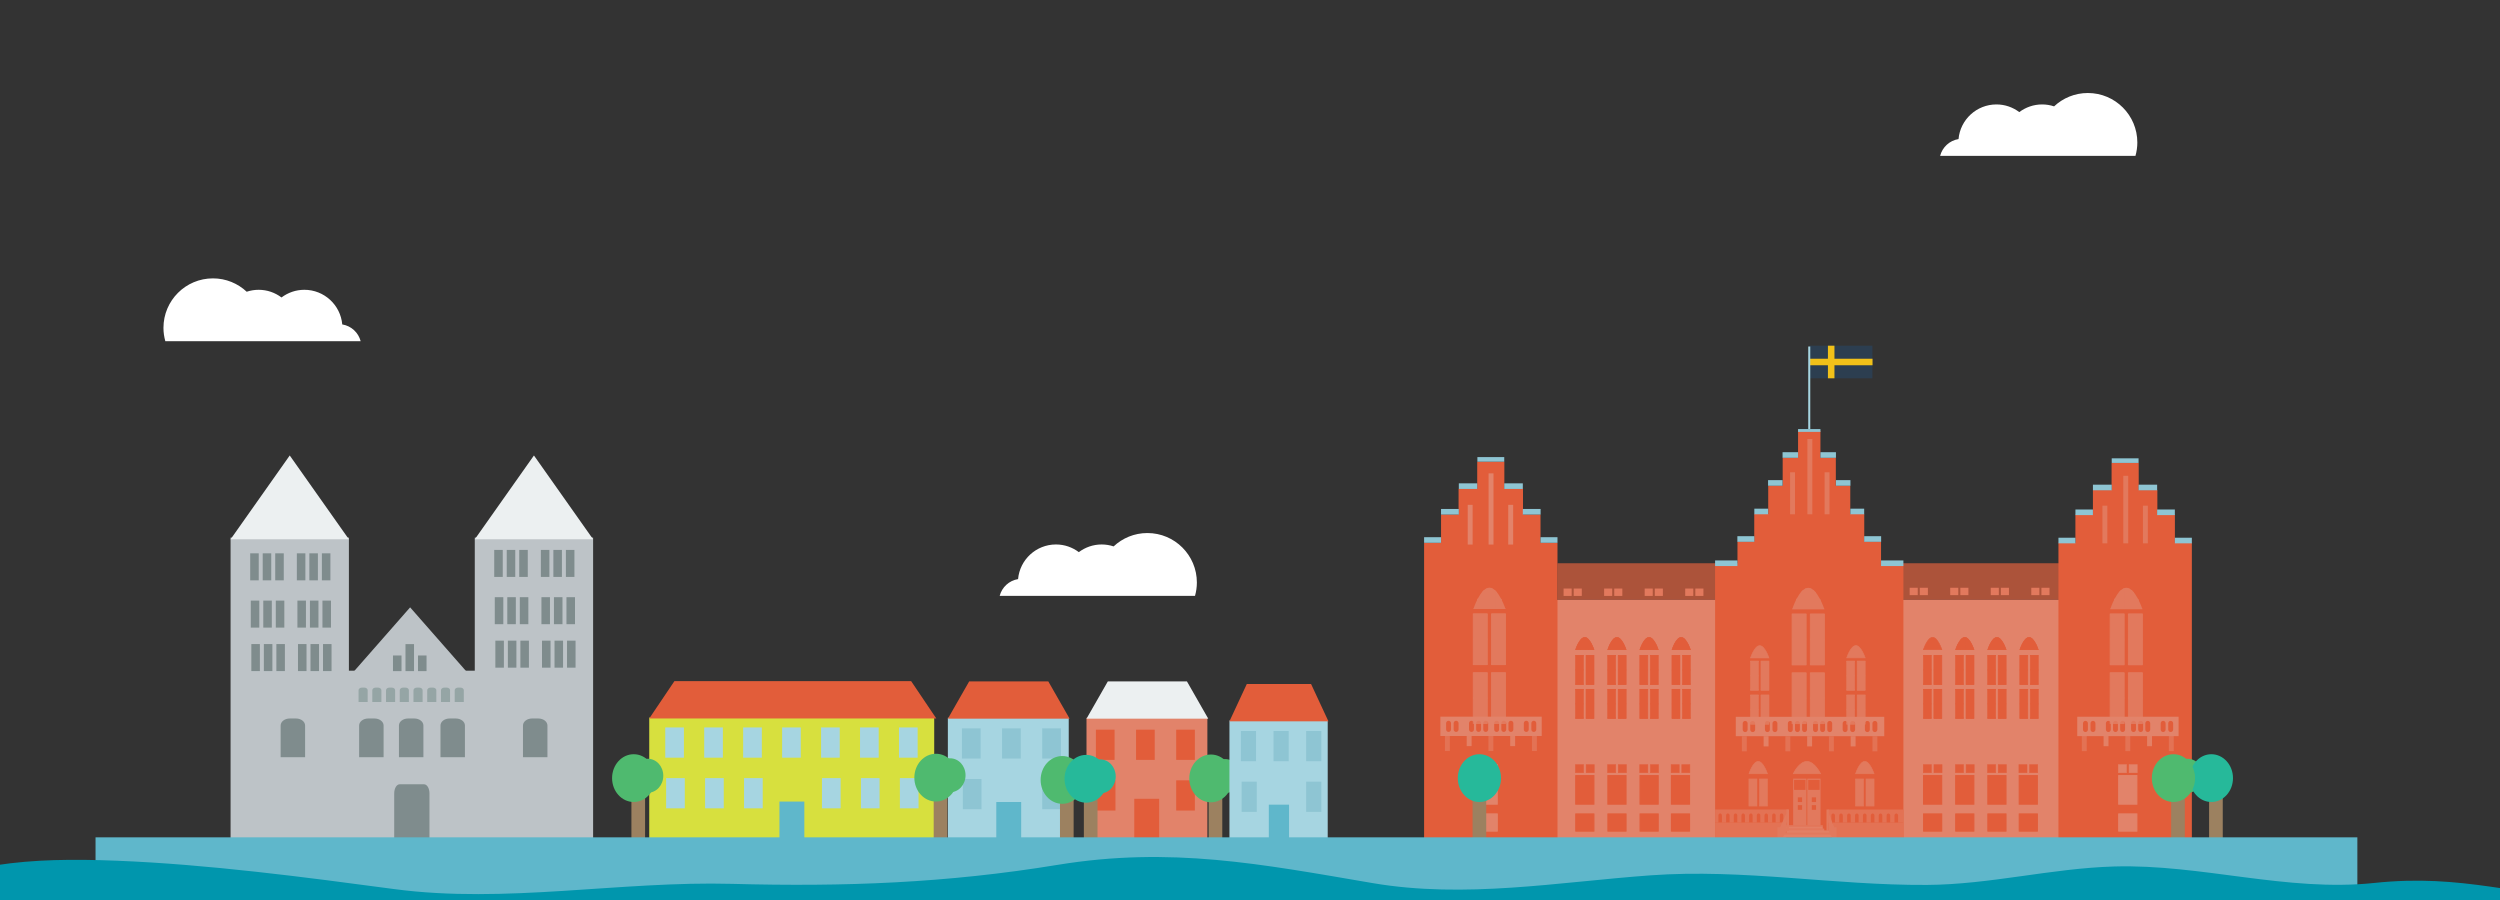 <?xml version="1.0" encoding="iso-8859-1"?>
<!-- Generator: Adobe Illustrator 19.1.0, SVG Export Plug-In . SVG Version: 6.00 Build 0)  -->
<svg version="1.1" id="Layer_1" xmlns="http://www.w3.org/2000/svg" xmlns:xlink="http://www.w3.org/1999/xlink" x="0px" y="0px"
	 viewBox="0 0 549.333 197.755" style="enable-background:new 0 0 549.333 197.755;" xml:space="preserve">
<rect x="0" y="0" width="549.333" height="197.755" fill="#333333" stroke="none"/>
<path id="cloud_x5F_3" style="fill:#FFFFFF;" d="M219.661,130.934c0.495-1.905,2.07-3.37,4.043-3.687
	c0.383-4.266,3.964-7.61,8.33-7.61c1.886,0,3.62,0.632,5.02,1.686c1.4-1.054,3.135-1.686,5.021-1.686
	c0.917,0,1.797,0.153,2.623,0.426c1.943-1.816,4.547-2.936,7.418-2.936c6.008,0,10.877,4.87,10.877,10.877
	c0,1.017-0.149,1.997-0.41,2.93H219.661z">
	<animateTransform attributeType="xml"
									 attributeName="transform"
									 type="translate"
									 from="-170 25"
									 to="800 25"
									 dur="50s"
									 repeatCount="indefinite"/>
</path>
<path id="cloud_x5F_1" style="fill:#FFFFFF;" d="M79.249,74.975c-0.496-1.905-2.07-3.37-4.043-3.687
	c-0.383-4.266-3.964-7.61-8.33-7.61c-1.886,0-3.621,0.632-5.021,1.686c-1.399-1.054-3.134-1.686-5.021-1.686
	c-0.917,0-1.798,0.153-2.624,0.426c-1.943-1.816-4.546-2.936-7.417-2.936c-6.008,0-10.877,4.87-10.877,10.877
	c0,1.017,0.149,1.997,0.411,2.93H79.249z">
	<animateTransform attributeType="xml"
									 attributeName="transform"
									 type="translate"
									 from="-170 25"
									 to="800 25"
									 dur="50s"
									 repeatCount="indefinite"/>
</path>
<path id="cloud_x5F_2" style="fill:#FFFFFF;" d="M426.311,34.245c0.495-1.905,2.07-3.37,4.043-3.687
	c0.383-4.266,3.964-7.61,8.33-7.61c1.886,0,3.62,0.632,5.02,1.686c1.4-1.054,3.135-1.686,5.022-1.686
	c0.917,0,1.797,0.153,2.623,0.426c1.943-1.816,4.547-2.936,7.418-2.936c6.008,0,10.877,4.87,10.877,10.877
	c0,1.017-0.149,1.997-0.41,2.93H426.311z">
	<animateTransform attributeType="xml"
									 attributeName="transform"
									 type="translate"
									 from="-170 25"
									 to="800 25"
									 dur="50s"
									 repeatCount="indefinite"/>
</path>
<rect x="208.276" y="157.719" style="fill:#A6D5E1;" width="26.559" height="39.452"/>
<polygon style="fill:#E25D3A;" points="235.031,157.921 208.277,157.921 212.966,149.719 230.342,149.719 "/>
<rect x="142.661" y="157.671" style="fill:#D7E03E;" width="62.616" height="39.451"/>
<polygon style="fill:#E25D3A;" points="205.738,157.873 142.662,157.873 148.189,149.671 200.21,149.671 "/>
<rect x="238.741" y="157.719" style="fill:#E2836A;" width="26.559" height="39.452"/>
<polygon style="fill:#ECF0F1;" points="265.495,157.921 238.741,157.921 243.43,149.719 260.806,149.719 "/>
<rect x="146.177" y="159.846" style="fill:#A6D5E1;" width="4.101" height="6.64"/>
<rect x="154.737" y="159.846" style="fill:#A6D5E1;" width="4.101" height="6.64"/>
<rect x="163.297" y="159.846" style="fill:#A6D5E1;" width="4.101" height="6.64"/>
<rect x="171.857" y="159.846" style="fill:#A6D5E1;" width="4.101" height="6.64"/>
<rect x="180.417" y="159.846" style="fill:#A6D5E1;" width="4.101" height="6.64"/>
<rect x="188.977" y="159.846" style="fill:#A6D5E1;" width="4.101" height="6.64"/>
<rect x="197.537" y="159.846" style="fill:#A6D5E1;" width="4.101" height="6.64"/>
<rect x="146.372" y="170.977" style="fill:#A6D5E1;" width="4.101" height="6.639"/>
<rect x="154.932" y="170.977" style="fill:#A6D5E1;" width="4.101" height="6.639"/>
<rect x="163.493" y="170.977" style="fill:#A6D5E1;" width="4.101" height="6.639"/>
<rect x="171.271" y="176.129" style="fill:#5FB7CB;" width="5.468" height="9.178"/>
<rect x="180.612" y="170.977" style="fill:#A6D5E1;" width="4.101" height="6.639"/>
<rect x="189.172" y="170.977" style="fill:#A6D5E1;" width="4.101" height="6.639"/>
<rect x="197.732" y="170.977" style="fill:#A6D5E1;" width="4.101" height="6.639"/>
<rect x="211.369" y="160.041" style="fill:#8EC5D3;" width="4.101" height="6.639"/>
<rect x="220.19" y="160.041" style="fill:#8EC5D3;" width="4.101" height="6.639"/>
<rect x="211.564" y="171.172" style="fill:#8EC5D3;" width="4.101" height="6.64"/>
<rect x="229.011" y="171.172" style="fill:#8EC5D3;" width="4.101" height="6.64"/>
<rect x="218.92" y="176.227" style="fill:#5FB7CB;" width="5.468" height="9.178"/>
<rect x="229.011" y="160.041" style="fill:#8EC5D3;" width="4.101" height="6.639"/>
<rect x="240.808" y="160.334" style="fill:#E25D3A;" width="4.101" height="6.639"/>
<rect x="249.629" y="160.334" style="fill:#E25D3A;" width="4.101" height="6.639"/>
<rect x="241.003" y="171.465" style="fill:#E25D3A;" width="4.101" height="6.64"/>
<rect x="258.449" y="171.465" style="fill:#E25D3A;" width="4.101" height="6.64"/>
<rect x="249.238" y="175.52" style="fill:#E25D3A;" width="5.468" height="9.178"/>
<rect x="258.449" y="160.334" style="fill:#E25D3A;" width="4.101" height="6.639"/>
<rect x="205.161" y="174.625" style="fill:#9C8160;" width="3" height="9.75"/>
<ellipse style="fill:#4FBA6F;" cx="205.661" cy="170.875" rx="4.75" ry="5.25"/>
<ellipse style="fill:#4FBA6F;" cx="208.786" cy="170.355" rx="3.375" ry="3.73"/>
<rect x="232.911" y="175.125" style="fill:#9C8160;" width="3" height="9.75"/>
<ellipse style="fill:#4FBA6F;" cx="233.411" cy="171.375" rx="4.75" ry="5.25"/>
<ellipse style="fill:#4FBA6F;" cx="236.536" cy="170.855" rx="3.375" ry="3.73"/>
<rect x="238.161" y="174.875" style="fill:#9C8160;" width="3" height="9.75"/>
<ellipse style="fill:#26B99A;" cx="238.661" cy="171.125" rx="4.75" ry="5.25"/>
<ellipse style="fill:#26B99A;" cx="241.786" cy="170.605" rx="3.375" ry="3.73"/>
<rect x="265.578" y="174.792" style="fill:#9C8160;" width="3" height="9.75"/>
<ellipse style="fill:#4FBA6F;" cx="266.078" cy="171.042" rx="4.75" ry="5.25"/>
<ellipse style="fill:#4FBA6F;" cx="269.203" cy="170.523" rx="3.375" ry="3.73"/>
<rect x="138.745" y="174.727" style="fill:#9C8160;" width="3" height="9.75"/>
<ellipse style="fill:#4FBA6F;" cx="139.245" cy="170.977" rx="4.75" ry="5.25"/>
<ellipse style="fill:#4FBA6F;" cx="142.37" cy="170.458" rx="3.375" ry="3.73"/>
<g>
	<rect x="57.328" y="147.375" style="fill:#BDC3C7;" width="56" height="37.083"/>
	<g>
		<rect x="50.665" y="118.126" style="fill:#BDC3C7;" width="26" height="67.334"/>
		<polygon style="fill:#ECF0F1;" points="50.665,118.501 63.665,100.081 76.665,118.501 		"/>
	</g>
	<g>
		<rect x="104.325" y="118.126" style="fill:#BDC3C7;" width="26" height="67.334"/>
		<polygon style="fill:#ECF0F1;" points="104.325,118.501 117.325,100.081 130.325,118.501 		"/>
	</g>
	<polygon style="fill:#BDC3C7;" points="73.952,151.876 90.119,133.456 106.286,151.876 	"/>
	<path style="fill:#7F8C8D;" d="M94.37,188.334c0,1.105-0.534,2-1.192,2h-5.365c-0.659,0-1.192-0.895-1.192-2v-14
		c0-1.104,0.534-2,1.192-2h5.365c0.659,0,1.192,0.896,1.192,2V188.334z"/>
	<g>
		<rect x="54.978" y="121.584" style="fill:#7F8C8D;" width="1.875" height="5.936"/>
		<rect x="57.727" y="121.584" style="fill:#7F8C8D;" width="1.875" height="5.936"/>
		<rect x="60.477" y="121.584" style="fill:#7F8C8D;" width="1.875" height="5.936"/>
	</g>
	<g>
		<rect x="65.227" y="121.584" style="fill:#7F8C8D;" width="1.875" height="5.936"/>
		<rect x="67.977" y="121.584" style="fill:#7F8C8D;" width="1.875" height="5.936"/>
		<rect x="70.727" y="121.584" style="fill:#7F8C8D;" width="1.875" height="5.936"/>
	</g>
	<g>
		<rect x="55.103" y="131.971" style="fill:#7F8C8D;" width="1.875" height="5.935"/>
		<rect x="57.852" y="131.971" style="fill:#7F8C8D;" width="1.875" height="5.935"/>
		<rect x="60.602" y="131.971" style="fill:#7F8C8D;" width="1.875" height="5.935"/>
	</g>
	<g>
		<rect x="65.352" y="131.971" style="fill:#7F8C8D;" width="1.875" height="5.935"/>
		<rect x="68.102" y="131.971" style="fill:#7F8C8D;" width="1.875" height="5.935"/>
		<rect x="70.852" y="131.971" style="fill:#7F8C8D;" width="1.875" height="5.935"/>
	</g>
	<g>
		<rect x="55.228" y="141.523" style="fill:#7F8C8D;" width="1.875" height="5.936"/>
		<rect x="57.977" y="141.523" style="fill:#7F8C8D;" width="1.875" height="5.936"/>
		<rect x="60.727" y="141.523" style="fill:#7F8C8D;" width="1.875" height="5.936"/>
	</g>
	<g>
		<rect x="65.477" y="141.523" style="fill:#7F8C8D;" width="1.875" height="5.936"/>
		<rect x="68.227" y="141.523" style="fill:#7F8C8D;" width="1.875" height="5.936"/>
		<rect x="70.977" y="141.523" style="fill:#7F8C8D;" width="1.875" height="5.936"/>
	</g>
	<g>
		<rect x="108.596" y="120.834" style="fill:#7F8C8D;" width="1.875" height="5.936"/>
		<rect x="111.346" y="120.834" style="fill:#7F8C8D;" width="1.875" height="5.936"/>
		<rect x="114.096" y="120.834" style="fill:#7F8C8D;" width="1.875" height="5.936"/>
	</g>
	<g>
		<rect x="118.846" y="120.834" style="fill:#7F8C8D;" width="1.875" height="5.936"/>
		<rect x="121.596" y="120.834" style="fill:#7F8C8D;" width="1.875" height="5.936"/>
		<rect x="124.346" y="120.834" style="fill:#7F8C8D;" width="1.875" height="5.936"/>
	</g>
	<g>
		<rect x="108.721" y="131.221" style="fill:#7F8C8D;" width="1.875" height="5.935"/>
		<rect x="111.471" y="131.221" style="fill:#7F8C8D;" width="1.875" height="5.935"/>
		<rect x="114.221" y="131.221" style="fill:#7F8C8D;" width="1.875" height="5.935"/>
	</g>
	<g>
		<rect x="118.971" y="131.221" style="fill:#7F8C8D;" width="1.875" height="5.935"/>
		<rect x="121.721" y="131.221" style="fill:#7F8C8D;" width="1.875" height="5.935"/>
		<rect x="124.471" y="131.221" style="fill:#7F8C8D;" width="1.875" height="5.935"/>
	</g>
	<g>
		<rect x="108.846" y="140.773" style="fill:#7F8C8D;" width="1.875" height="5.936"/>
		<rect x="111.596" y="140.773" style="fill:#7F8C8D;" width="1.875" height="5.936"/>
		<rect x="114.346" y="140.773" style="fill:#7F8C8D;" width="1.875" height="5.936"/>
	</g>
	<g>
		<rect x="119.096" y="140.773" style="fill:#7F8C8D;" width="1.875" height="5.936"/>
		<rect x="121.846" y="140.773" style="fill:#7F8C8D;" width="1.875" height="5.936"/>
		<rect x="124.596" y="140.773" style="fill:#7F8C8D;" width="1.875" height="5.936"/>
	</g>
	<g>
		<rect x="86.349" y="144.032" style="fill:#7F8C8D;" width="1.875" height="3.436"/>
		<rect x="89.099" y="141.532" style="fill:#7F8C8D;" width="1.875" height="5.936"/>
		<rect x="91.849" y="144.032" style="fill:#7F8C8D;" width="1.875" height="3.436"/>
	</g>
	<path style="fill:#7F8C8D;" d="M67.04,166.375v-6.955c0-0.854-0.896-1.545-2-1.545h-1.375c-1.104,0-2,0.692-2,1.545v6.955H67.04z"
		/>
	<path style="fill:#7F8C8D;" d="M84.288,166.375v-6.955c0-0.854-0.896-1.545-2-1.545h-1.375c-1.104,0-2,0.692-2,1.545v6.955H84.288z
		"/>
	<path style="fill:#7F8C8D;" d="M93.036,166.375v-6.955c0-0.854-0.896-1.545-2-1.545h-1.375c-1.104,0-2,0.692-2,1.545v6.955H93.036z
		"/>
	<path style="fill:#7F8C8D;" d="M102.161,166.375v-6.955c0-0.854-0.895-1.545-2-1.545h-1.375c-1.104,0-2,0.692-2,1.545v6.955
		H102.161z"/>
	<path style="fill:#7F8C8D;" d="M120.29,166.375v-6.955c0-0.854-0.895-1.545-2-1.545h-1.375c-1.105,0-2,0.692-2,1.545v6.955H120.29z
		"/>
	<path style="fill:#95A5A5;" d="M80.788,154.25v-2.588c0-0.317-0.333-0.575-0.744-0.575h-0.512c-0.411,0-0.744,0.257-0.744,0.575
		v2.588H80.788z"/>
	<path style="fill:#95A5A5;" d="M83.806,154.25v-2.588c0-0.317-0.333-0.575-0.744-0.575H82.55c-0.411,0-0.744,0.257-0.744,0.575
		v2.588H83.806z"/>
	<path style="fill:#95A5A5;" d="M86.824,154.25v-2.588c0-0.317-0.333-0.575-0.744-0.575h-0.512c-0.411,0-0.744,0.257-0.744,0.575
		v2.588H86.824z"/>
	<path style="fill:#95A5A5;" d="M89.842,154.25v-2.588c0-0.317-0.333-0.575-0.744-0.575h-0.512c-0.411,0-0.744,0.257-0.744,0.575
		v2.588H89.842z"/>
	<path style="fill:#95A5A5;" d="M92.859,154.25v-2.588c0-0.317-0.333-0.575-0.744-0.575h-0.512c-0.411,0-0.744,0.257-0.744,0.575
		v2.588H92.859z"/>
	<path style="fill:#95A5A5;" d="M95.877,154.25v-2.588c0-0.317-0.333-0.575-0.744-0.575h-0.512c-0.411,0-0.744,0.257-0.744,0.575
		v2.588H95.877z"/>
	<path style="fill:#95A5A5;" d="M98.895,154.25v-2.588c0-0.317-0.333-0.575-0.744-0.575h-0.512c-0.411,0-0.744,0.257-0.744,0.575
		v2.588H98.895z"/>
	<path style="fill:#95A5A5;" d="M101.913,154.25v-2.588c0-0.317-0.333-0.575-0.744-0.575h-0.512c-0.411,0-0.744,0.257-0.744,0.575
		v2.588H101.913z"/>
</g>
<rect x="270.148" y="158.303" style="fill:#A6D5E1;" width="21.595" height="39.452"/>
<polygon style="fill:#E25D3A;" points="291.903,158.505 270.148,158.505 273.961,150.303 288.089,150.303 "/>
<rect x="272.662" y="160.625" style="fill:#8EC5D3;" width="3.335" height="6.639"/>
<rect x="279.835" y="160.625" style="fill:#8EC5D3;" width="3.334" height="6.639"/>
<rect x="272.821" y="171.756" style="fill:#8EC5D3;" width="3.335" height="6.64"/>
<rect x="287.008" y="171.756" style="fill:#8EC5D3;" width="3.333" height="6.64"/>
<rect x="278.802" y="176.811" style="fill:#5FB7CB;" width="4.447" height="9.178"/>
<rect x="287.008" y="160.625" style="fill:#8EC5D3;" width="3.333" height="6.639"/>
<g>
	<rect x="342.231" y="123.763" style="fill:#AC533A;" width="111.509" height="8.052"/>
	<rect x="341.21" y="131.816" style="fill:#E2836A;" width="112.53" height="55.643"/>
	<path style="fill:#E25D3A;" d="M481.622,119.273v66.076H452.31v-66.076h3.726v-6.21h3.849v-5.381h4.099v-5.962h5.962v5.962h4.099
		v5.381h3.85v6.21H481.622z"/>
	<path style="fill:#E25D3A;" d="M342.231,119.273v66.076h-29.309v-66.076h3.724v-6.21h3.849v-5.651h4.098v-5.962h5.963v5.962h4.098
		v5.651h3.85v6.21H342.231z"/>
	<rect x="397.636" y="75.958" style="fill:#2C3E50;" width="13.797" height="7.17"/>
	<g>
		<rect x="401.657" y="75.961" style="fill:#F1C119;" width="1.433" height="7.163"/>
		<rect x="397.609" y="78.826" style="fill:#F1C119;" width="13.849" height="1.433"/>
	</g>
	<g>
		<rect x="397.33" y="76.138" style="fill:#A6D5E1;" width="0.445" height="18.141"/>
	</g>
	<path style="fill:#E25D3A;" d="M418.241,124.363v61.604h-41.378v-61.604h4.917v-5.377h3.686v-6.053h3.073v-6.21h3.175v-6.124h3.38
		v-5.962h4.917v5.962h3.38v6.124h3.175v6.21h3.073v6.053h3.687v5.377H418.241z"/>
	<rect x="477.078" y="174.727" style="fill:#9C8160;" width="3" height="9.75"/>
	<ellipse style="fill:#4FBA6F;" cx="480.703" cy="170.458" rx="3.375" ry="3.73"/>
	<rect x="485.411" y="174.727" style="fill:#9C8160;" width="3" height="9.75"/>
	<ellipse style="fill:#26B99A;" cx="485.911" cy="170.977" rx="4.75" ry="5.25"/>
	<rect x="397.148" y="96.46" style="fill:#E2795D;" width="1.079" height="16.545"/>
	<rect x="393.342" y="103.778" style="fill:#E2795D;" width="1.079" height="9.227"/>
	<rect x="400.924" y="103.778" style="fill:#E2795D;" width="1.079" height="9.227"/>
	<rect x="327.093" y="104.013" style="fill:#E2836A;" width="1.079" height="15.646"/>
	<rect x="322.507" y="110.933" style="fill:#E2836A;" width="1.079" height="8.726"/>
	<rect x="331.409" y="110.933" style="fill:#E2836A;" width="1.079" height="8.726"/>
	<rect x="466.558" y="104.552" style="fill:#E2795D;" width="1.079" height="14.837"/>
	<rect x="461.972" y="111.115" style="fill:#E2795D;" width="1.079" height="8.274"/>
	<rect x="470.874" y="111.115" style="fill:#E2795D;" width="1.079" height="8.274"/>
	<g>
		<g>
			<rect x="353.242" y="144.066" style="fill:#E25D3A;" width="1.777" height="6.281"/>
			<path style="fill:#E25D3A;" d="M355.076,150.464h-1.89v-6.514h1.89V150.464z M353.299,150.231h1.664v-6.048h-1.664V150.231z"/>
		</g>
		<g>
			<path style="fill:#E25D3A;" d="M353.26,142.751c0,0,0.854-2.7,2.035-2.704c1.138-0.004,2.035,2.704,2.035,2.704H353.26z"/>
			<path style="fill:#E25D3A;" d="M357.415,142.822h-4.238l0.03-0.098c0.035-0.112,0.883-2.744,2.088-2.749c0.001,0,0.002,0,0.002,0
				c1.162,0,2.048,2.635,2.085,2.748L357.415,142.822z M353.345,142.68h3.897c-0.174-0.482-0.981-2.562-1.946-2.562
				c0,0-0.001,0-0.002,0C354.291,140.122,353.512,142.201,353.345,142.68z"/>
		</g>
		<g>
			<g>
				<rect x="353.749" y="144.067" style="fill:#E25D3A;" width="0.124" height="6.281"/>
			</g>
			<g>
				<rect x="354.388" y="144.067" style="fill:#E25D3A;" width="0.124" height="6.281"/>
			</g>
		</g>
		<g>
			<rect x="353.242" y="143.939" style="fill:#E25D3A;" width="1.777" height="0.232"/>
		</g>
		<g>
			<rect x="353.242" y="147.077" style="fill:#E25D3A;" width="1.777" height="0.258"/>
		</g>
		<g>
			<rect x="353.242" y="150.219" style="fill:#E25D3A;" width="1.777" height="0.258"/>
		</g>
		<g>
			<rect x="355.552" y="144.066" style="fill:#E25D3A;" width="1.777" height="6.281"/>
			<path style="fill:#E25D3A;" d="M357.386,150.464h-1.89v-6.514h1.89V150.464z M355.609,150.231h1.664v-6.048h-1.664V150.231z"/>
		</g>
		<g>
			<g>
				<rect x="356.059" y="144.067" style="fill:#E25D3A;" width="0.124" height="6.281"/>
			</g>
			<g>
				<rect x="356.698" y="144.067" style="fill:#E25D3A;" width="0.124" height="6.281"/>
			</g>
		</g>
		<g>
			<rect x="355.552" y="143.939" style="fill:#E25D3A;" width="1.777" height="0.232"/>
		</g>
		<g>
			<rect x="355.552" y="147.077" style="fill:#E25D3A;" width="1.777" height="0.258"/>
		</g>
		<g>
			<rect x="355.552" y="150.219" style="fill:#E25D3A;" width="1.777" height="0.258"/>
		</g>
		<g>
			<rect x="355.552" y="151.517" style="fill:#E25D3A;" width="1.777" height="6.281"/>
			<path style="fill:#E25D3A;" d="M357.386,157.915h-1.89v-6.514h1.89V157.915z M355.609,157.682h1.664v-6.048h-1.664V157.682z"/>
		</g>
		<g>
			<g>
				<rect x="356.059" y="151.517" style="fill:#E25D3A;" width="0.124" height="6.281"/>
			</g>
			<g>
				<rect x="356.698" y="151.517" style="fill:#E25D3A;" width="0.124" height="6.281"/>
			</g>
		</g>
		<g>
			<rect x="355.552" y="151.388" style="fill:#E25D3A;" width="1.777" height="0.258"/>
		</g>
		<g>
			<rect x="355.552" y="154.528" style="fill:#E25D3A;" width="1.777" height="0.258"/>
		</g>
		<g>
			<rect x="355.552" y="157.669" style="fill:#E25D3A;" width="1.777" height="0.258"/>
		</g>
		<g>
			<rect x="353.242" y="151.517" style="fill:#E25D3A;" width="1.777" height="6.281"/>
			<path style="fill:#E25D3A;" d="M355.076,157.915h-1.89v-6.514h1.89V157.915z M353.299,157.682h1.664v-6.048h-1.664V157.682z"/>
		</g>
		<g>
			<g>
				<rect x="353.749" y="151.517" style="fill:#E25D3A;" width="0.124" height="6.281"/>
			</g>
			<g>
				<rect x="354.388" y="151.517" style="fill:#E25D3A;" width="0.124" height="6.281"/>
			</g>
		</g>
		<g>
			<rect x="353.242" y="151.388" style="fill:#E25D3A;" width="1.777" height="0.258"/>
		</g>
		<g>
			<rect x="353.242" y="154.528" style="fill:#E25D3A;" width="1.777" height="0.258"/>
		</g>
		<g>
			<rect x="353.242" y="157.669" style="fill:#E25D3A;" width="1.777" height="0.258"/>
		</g>
		<g>
			<defs>
				<path id="SVGID_53_" d="M353.26,142.751c0,0,0.854-2.7,2.035-2.704c1.138-0.004,2.035,2.704,2.035,2.704H353.26z"/>
			</defs>
			<use xlink:href="#SVGID_53_"  style="overflow:visible;fill:#E25D3A;"/>
			<clipPath id="SVGID_1_">
				<use xlink:href="#SVGID_53_"  style="overflow:visible;"/>
			</clipPath>
			<g style="clip-path:url(#SVGID_1_);">
				<g>
					<g>
						<rect x="353.732" y="138.889" style="fill:#E25D3A;" width="0.124" height="3.831"/>
					</g>
					<g>
						<rect x="354.353" y="138.889" style="fill:#E25D3A;" width="0.124" height="3.831"/>
					</g>
				</g>
				<g>
					<g>
						<rect x="354.921" y="138.889" style="fill:#E25D3A;" width="0.124" height="3.831"/>
					</g>
					<g>
						<rect x="355.542" y="138.889" style="fill:#E25D3A;" width="0.124" height="3.831"/>
					</g>
				</g>
				<g>
					<g>
						<rect x="356.112" y="138.889" style="fill:#E25D3A;" width="0.124" height="3.831"/>
					</g>
					<g>
						<rect x="356.733" y="138.889" style="fill:#E25D3A;" width="0.124" height="3.831"/>
					</g>
				</g>
			</g>
			<g style="clip-path:url(#SVGID_1_);">
				<g>
					<g>
						<rect x="353.251" y="140.349" style="fill:#E25D3A;" width="4.397" height="0.157"/>
					</g>
				</g>
				<g>
					<g>
						<rect x="353.354" y="141.473" style="fill:#E25D3A;" width="4.397" height="0.157"/>
					</g>
					<g>
						<rect x="353.251" y="142.688" style="fill:#E25D3A;" width="4.397" height="0.157"/>
					</g>
				</g>
			</g>
		</g>
	</g>
	<g>
		<g>
			<rect x="346.178" y="144.066" style="fill:#E25D3A;" width="1.777" height="6.281"/>
			<path style="fill:#E25D3A;" d="M348.012,150.464h-1.89v-6.514h1.89V150.464z M346.235,150.231h1.664v-6.048h-1.664V150.231z"/>
		</g>
		<g>
			<path style="fill:#E25D3A;" d="M346.196,142.751c0,0,0.854-2.7,2.035-2.704c1.138-0.004,2.035,2.704,2.035,2.704H346.196z"/>
			<path style="fill:#E25D3A;" d="M350.351,142.822h-4.238l0.03-0.098c0.036-0.112,0.883-2.744,2.088-2.749c0.001,0,0.002,0,0.002,0
				c1.162,0,2.048,2.635,2.085,2.748L350.351,142.822z M346.282,142.68h3.897c-0.174-0.482-0.981-2.562-1.946-2.562
				c0,0-0.001,0-0.002,0C347.227,140.122,346.448,142.201,346.282,142.68z"/>
		</g>
		<g>
			<g>
				<rect x="346.685" y="144.067" style="fill:#E25D3A;" width="0.124" height="6.281"/>
			</g>
			<g>
				<rect x="347.325" y="144.067" style="fill:#E25D3A;" width="0.124" height="6.281"/>
			</g>
		</g>
		<g>
			<rect x="346.178" y="143.939" style="fill:#E25D3A;" width="1.777" height="0.232"/>
		</g>
		<g>
			<rect x="346.178" y="147.077" style="fill:#E25D3A;" width="1.777" height="0.258"/>
		</g>
		<g>
			<rect x="346.178" y="150.219" style="fill:#E25D3A;" width="1.777" height="0.258"/>
		</g>
		<g>
			<rect x="348.489" y="144.066" style="fill:#E25D3A;" width="1.777" height="6.281"/>
			<path style="fill:#E25D3A;" d="M350.322,150.464h-1.89v-6.514h1.89V150.464z M348.545,150.231h1.664v-6.048h-1.664V150.231z"/>
		</g>
		<g>
			<g>
				<rect x="348.995" y="144.067" style="fill:#E25D3A;" width="0.124" height="6.281"/>
			</g>
			<g>
				<rect x="349.635" y="144.067" style="fill:#E25D3A;" width="0.124" height="6.281"/>
			</g>
		</g>
		<g>
			<rect x="348.489" y="143.939" style="fill:#E25D3A;" width="1.777" height="0.232"/>
		</g>
		<g>
			<rect x="348.489" y="147.077" style="fill:#E25D3A;" width="1.777" height="0.258"/>
		</g>
		<g>
			<rect x="348.489" y="150.219" style="fill:#E25D3A;" width="1.777" height="0.258"/>
		</g>
		<g>
			<rect x="348.489" y="151.517" style="fill:#E25D3A;" width="1.777" height="6.281"/>
			<path style="fill:#E25D3A;" d="M350.322,157.915h-1.89v-6.514h1.89V157.915z M348.545,157.682h1.664v-6.048h-1.664V157.682z"/>
		</g>
		<g>
			<g>
				<rect x="348.995" y="151.517" style="fill:#E25D3A;" width="0.124" height="6.281"/>
			</g>
			<g>
				<rect x="349.635" y="151.517" style="fill:#E25D3A;" width="0.124" height="6.281"/>
			</g>
		</g>
		<g>
			<rect x="348.489" y="151.388" style="fill:#E25D3A;" width="1.777" height="0.258"/>
		</g>
		<g>
			<rect x="348.489" y="154.528" style="fill:#E25D3A;" width="1.777" height="0.258"/>
		</g>
		<g>
			<rect x="348.489" y="157.669" style="fill:#E25D3A;" width="1.777" height="0.258"/>
		</g>
		<g>
			<rect x="346.178" y="151.517" style="fill:#E25D3A;" width="1.777" height="6.281"/>
			<path style="fill:#E25D3A;" d="M348.012,157.915h-1.89v-6.514h1.89V157.915z M346.235,157.682h1.664v-6.048h-1.664V157.682z"/>
		</g>
		<g>
			<g>
				<rect x="346.685" y="151.517" style="fill:#E25D3A;" width="0.124" height="6.281"/>
			</g>
			<g>
				<rect x="347.325" y="151.517" style="fill:#E25D3A;" width="0.124" height="6.281"/>
			</g>
		</g>
		<g>
			<rect x="346.178" y="151.388" style="fill:#E25D3A;" width="1.777" height="0.258"/>
		</g>
		<g>
			<rect x="346.178" y="154.528" style="fill:#E25D3A;" width="1.777" height="0.258"/>
		</g>
		<g>
			<rect x="346.178" y="157.669" style="fill:#E25D3A;" width="1.777" height="0.258"/>
		</g>
		<g>
			<defs>
				<path id="SVGID_55_" d="M346.196,142.751c0,0,0.854-2.7,2.035-2.704c1.138-0.004,2.035,2.704,2.035,2.704H346.196z"/>
			</defs>
			<use xlink:href="#SVGID_55_"  style="overflow:visible;fill:#E25D3A;"/>
			<clipPath id="SVGID_2_">
				<use xlink:href="#SVGID_55_"  style="overflow:visible;"/>
			</clipPath>
			<g style="clip-path:url(#SVGID_2_);">
				<g>
					<g>
						<rect x="346.668" y="138.889" style="fill:#E25D3A;" width="0.124" height="3.831"/>
					</g>
					<g>
						<rect x="347.289" y="138.889" style="fill:#E25D3A;" width="0.124" height="3.831"/>
					</g>
				</g>
				<g>
					<g>
						<rect x="347.858" y="138.889" style="fill:#E25D3A;" width="0.124" height="3.831"/>
					</g>
					<g>
						<rect x="348.479" y="138.889" style="fill:#E25D3A;" width="0.124" height="3.831"/>
					</g>
				</g>
				<g>
					<g>
						<rect x="349.048" y="138.889" style="fill:#E25D3A;" width="0.124" height="3.831"/>
					</g>
					<g>
						<rect x="349.669" y="138.889" style="fill:#E25D3A;" width="0.124" height="3.831"/>
					</g>
				</g>
			</g>
			<g style="clip-path:url(#SVGID_2_);">
				<g>
					<g>
						<rect x="346.187" y="140.349" style="fill:#E25D3A;" width="4.397" height="0.157"/>
					</g>
				</g>
				<g>
					<g>
						<rect x="346.29" y="141.473" style="fill:#E25D3A;" width="4.397" height="0.157"/>
					</g>
					<g>
						<rect x="346.187" y="142.688" style="fill:#E25D3A;" width="4.397" height="0.157"/>
					</g>
				</g>
			</g>
		</g>
	</g>
	<g>
		<g>
			<rect x="367.369" y="144.066" style="fill:#E25D3A;" width="1.777" height="6.281"/>
			<path style="fill:#E25D3A;" d="M369.203,150.464h-1.89v-6.514h1.89V150.464z M367.426,150.231h1.664v-6.048h-1.664V150.231z"/>
		</g>
		<g>
			<path style="fill:#E25D3A;" d="M367.387,142.751c0,0,0.854-2.7,2.035-2.704c1.138-0.004,2.035,2.704,2.035,2.704H367.387z"/>
			<path style="fill:#E25D3A;" d="M371.542,142.822h-4.238l0.03-0.098c0.036-0.112,0.883-2.744,2.088-2.749c0.001,0,0.002,0,0.002,0
				c1.162,0,2.048,2.635,2.085,2.748L371.542,142.822z M367.473,142.68h3.897c-0.174-0.482-0.981-2.562-1.946-2.562
				c0,0-0.001,0-0.002,0C368.418,140.122,367.639,142.201,367.473,142.68z"/>
		</g>
		<g>
			<g>
				<rect x="367.876" y="144.067" style="fill:#E25D3A;" width="0.124" height="6.281"/>
			</g>
			<g>
				<rect x="368.516" y="144.067" style="fill:#E25D3A;" width="0.124" height="6.281"/>
			</g>
		</g>
		<g>
			<rect x="367.369" y="143.939" style="fill:#E25D3A;" width="1.777" height="0.232"/>
		</g>
		<g>
			<rect x="367.369" y="147.077" style="fill:#E25D3A;" width="1.777" height="0.258"/>
		</g>
		<g>
			<rect x="367.369" y="150.219" style="fill:#E25D3A;" width="1.777" height="0.258"/>
		</g>
		<g>
			<rect x="369.68" y="144.066" style="fill:#E25D3A;" width="1.777" height="6.281"/>
			<path style="fill:#E25D3A;" d="M371.513,150.464h-1.89v-6.514h1.89V150.464z M369.736,150.231h1.664v-6.048h-1.664V150.231z"/>
		</g>
		<g>
			<g>
				<rect x="370.186" y="144.067" style="fill:#E25D3A;" width="0.124" height="6.281"/>
			</g>
			<g>
				<rect x="370.826" y="144.067" style="fill:#E25D3A;" width="0.124" height="6.281"/>
			</g>
		</g>
		<g>
			<rect x="369.68" y="143.939" style="fill:#E25D3A;" width="1.777" height="0.232"/>
		</g>
		<g>
			<rect x="369.68" y="147.077" style="fill:#E25D3A;" width="1.777" height="0.258"/>
		</g>
		<g>
			<rect x="369.68" y="150.219" style="fill:#E25D3A;" width="1.777" height="0.258"/>
		</g>
		<g>
			<rect x="369.68" y="151.517" style="fill:#E25D3A;" width="1.777" height="6.281"/>
			<path style="fill:#E25D3A;" d="M371.513,157.915h-1.89v-6.514h1.89V157.915z M369.736,157.682h1.664v-6.048h-1.664V157.682z"/>
		</g>
		<g>
			<g>
				<rect x="370.186" y="151.517" style="fill:#E25D3A;" width="0.124" height="6.281"/>
			</g>
			<g>
				<rect x="370.826" y="151.517" style="fill:#E25D3A;" width="0.124" height="6.281"/>
			</g>
		</g>
		<g>
			<rect x="369.68" y="151.388" style="fill:#E25D3A;" width="1.777" height="0.258"/>
		</g>
		<g>
			<rect x="369.68" y="154.528" style="fill:#E25D3A;" width="1.777" height="0.258"/>
		</g>
		<g>
			<rect x="369.68" y="157.669" style="fill:#E25D3A;" width="1.777" height="0.258"/>
		</g>
		<g>
			<rect x="367.369" y="151.517" style="fill:#E25D3A;" width="1.777" height="6.281"/>
			<path style="fill:#E25D3A;" d="M369.203,157.915h-1.89v-6.514h1.89V157.915z M367.426,157.682h1.664v-6.048h-1.664V157.682z"/>
		</g>
		<g>
			<g>
				<rect x="367.876" y="151.517" style="fill:#E25D3A;" width="0.124" height="6.281"/>
			</g>
			<g>
				<rect x="368.516" y="151.517" style="fill:#E25D3A;" width="0.124" height="6.281"/>
			</g>
		</g>
		<g>
			<rect x="367.369" y="151.388" style="fill:#E25D3A;" width="1.777" height="0.258"/>
		</g>
		<g>
			<rect x="367.369" y="154.528" style="fill:#E25D3A;" width="1.777" height="0.258"/>
		</g>
		<g>
			<rect x="367.369" y="157.669" style="fill:#E25D3A;" width="1.777" height="0.258"/>
		</g>
		<g>
			<defs>
				<path id="SVGID_57_" d="M367.387,142.751c0,0,0.854-2.7,2.035-2.704c1.138-0.004,2.035,2.704,2.035,2.704H367.387z"/>
			</defs>
			<use xlink:href="#SVGID_57_"  style="overflow:visible;fill:#E25D3A;"/>
			<clipPath id="SVGID_4_">
				<use xlink:href="#SVGID_57_"  style="overflow:visible;"/>
			</clipPath>
			<g style="clip-path:url(#SVGID_4_);">
				<g>
					<g>
						<rect x="367.859" y="138.889" style="fill:#E25D3A;" width="0.124" height="3.831"/>
					</g>
					<g>
						<rect x="368.48" y="138.889" style="fill:#E25D3A;" width="0.124" height="3.831"/>
					</g>
				</g>
				<g>
					<g>
						<rect x="369.049" y="138.889" style="fill:#E25D3A;" width="0.124" height="3.831"/>
					</g>
					<g>
						<rect x="369.67" y="138.889" style="fill:#E25D3A;" width="0.124" height="3.831"/>
					</g>
				</g>
				<g>
					<g>
						<rect x="370.239" y="138.889" style="fill:#E25D3A;" width="0.124" height="3.831"/>
					</g>
					<g>
						<rect x="370.86" y="138.889" style="fill:#E25D3A;" width="0.124" height="3.831"/>
					</g>
				</g>
			</g>
			<g style="clip-path:url(#SVGID_4_);">
				<g>
					<g>
						<rect x="367.378" y="140.349" style="fill:#E25D3A;" width="4.397" height="0.157"/>
					</g>
				</g>
				<g>
					<g>
						<rect x="367.481" y="141.473" style="fill:#E25D3A;" width="4.397" height="0.157"/>
					</g>
					<g>
						<rect x="367.378" y="142.688" style="fill:#E25D3A;" width="4.397" height="0.157"/>
					</g>
				</g>
			</g>
		</g>
	</g>
	<g>
		<g>
			<rect x="360.306" y="144.066" style="fill:#E25D3A;" width="1.777" height="6.281"/>
			<path style="fill:#E25D3A;" d="M362.139,150.464h-1.89v-6.514h1.89V150.464z M360.362,150.231h1.664v-6.048h-1.664V150.231z"/>
		</g>
		<g>
			<path style="fill:#E25D3A;" d="M360.323,142.751c0,0,0.854-2.7,2.035-2.704c1.138-0.004,2.035,2.704,2.035,2.704H360.323z"/>
			<path style="fill:#E25D3A;" d="M364.478,142.822h-4.238l0.03-0.098c0.035-0.112,0.883-2.744,2.088-2.749c0.001,0,0.002,0,0.002,0
				c1.162,0,2.048,2.635,2.085,2.748L364.478,142.822z M360.409,142.68h3.897c-0.174-0.482-0.981-2.562-1.946-2.562
				c0,0-0.001,0-0.002,0C361.354,140.122,360.576,142.201,360.409,142.68z"/>
		</g>
		<g>
			<g>
				<rect x="360.812" y="144.067" style="fill:#E25D3A;" width="0.124" height="6.281"/>
			</g>
			<g>
				<rect x="361.452" y="144.067" style="fill:#E25D3A;" width="0.124" height="6.281"/>
			</g>
		</g>
		<g>
			<rect x="360.306" y="143.939" style="fill:#E25D3A;" width="1.777" height="0.232"/>
		</g>
		<g>
			<rect x="360.306" y="147.077" style="fill:#E25D3A;" width="1.777" height="0.258"/>
		</g>
		<g>
			<rect x="360.306" y="150.219" style="fill:#E25D3A;" width="1.777" height="0.258"/>
		</g>
		<g>
			<rect x="362.616" y="144.066" style="fill:#E25D3A;" width="1.777" height="6.281"/>
			<path style="fill:#E25D3A;" d="M364.45,150.464h-1.89v-6.514h1.89V150.464z M362.673,150.231h1.664v-6.048h-1.664V150.231z"/>
		</g>
		<g>
			<g>
				<rect x="363.122" y="144.067" style="fill:#E25D3A;" width="0.124" height="6.281"/>
			</g>
			<g>
				<rect x="363.762" y="144.067" style="fill:#E25D3A;" width="0.124" height="6.281"/>
			</g>
		</g>
		<g>
			<rect x="362.616" y="143.939" style="fill:#E25D3A;" width="1.777" height="0.232"/>
		</g>
		<g>
			<rect x="362.616" y="147.077" style="fill:#E25D3A;" width="1.777" height="0.258"/>
		</g>
		<g>
			<rect x="362.616" y="150.219" style="fill:#E25D3A;" width="1.777" height="0.258"/>
		</g>
		<g>
			<rect x="362.616" y="151.517" style="fill:#E25D3A;" width="1.777" height="6.281"/>
			<path style="fill:#E25D3A;" d="M364.45,157.915h-1.89v-6.514h1.89V157.915z M362.673,157.682h1.664v-6.048h-1.664V157.682z"/>
		</g>
		<g>
			<g>
				<rect x="363.122" y="151.517" style="fill:#E25D3A;" width="0.124" height="6.281"/>
			</g>
			<g>
				<rect x="363.762" y="151.517" style="fill:#E25D3A;" width="0.124" height="6.281"/>
			</g>
		</g>
		<g>
			<rect x="362.616" y="151.388" style="fill:#E25D3A;" width="1.777" height="0.258"/>
		</g>
		<g>
			<rect x="362.616" y="154.528" style="fill:#E25D3A;" width="1.777" height="0.258"/>
		</g>
		<g>
			<rect x="362.616" y="157.669" style="fill:#E25D3A;" width="1.777" height="0.258"/>
		</g>
		<g>
			<rect x="360.306" y="151.517" style="fill:#E25D3A;" width="1.777" height="6.281"/>
			<path style="fill:#E25D3A;" d="M362.139,157.915h-1.89v-6.514h1.89V157.915z M360.362,157.682h1.664v-6.048h-1.664V157.682z"/>
		</g>
		<g>
			<g>
				<rect x="360.812" y="151.517" style="fill:#E25D3A;" width="0.124" height="6.281"/>
			</g>
			<g>
				<rect x="361.452" y="151.517" style="fill:#E25D3A;" width="0.124" height="6.281"/>
			</g>
		</g>
		<g>
			<rect x="360.306" y="151.388" style="fill:#E25D3A;" width="1.777" height="0.258"/>
		</g>
		<g>
			<rect x="360.306" y="154.528" style="fill:#E25D3A;" width="1.777" height="0.258"/>
		</g>
		<g>
			<rect x="360.306" y="157.669" style="fill:#E25D3A;" width="1.777" height="0.258"/>
		</g>
		<g>
			<defs>
				<path id="SVGID_59_" d="M360.323,142.751c0,0,0.854-2.7,2.035-2.704c1.138-0.004,2.035,2.704,2.035,2.704H360.323z"/>
			</defs>
			<use xlink:href="#SVGID_59_"  style="overflow:visible;fill:#E25D3A;"/>
			<clipPath id="SVGID_6_">
				<use xlink:href="#SVGID_59_"  style="overflow:visible;"/>
			</clipPath>
			<g style="clip-path:url(#SVGID_6_);">
				<g>
					<g>
						<rect x="360.795" y="138.889" style="fill:#E25D3A;" width="0.124" height="3.831"/>
					</g>
					<g>
						<rect x="361.416" y="138.889" style="fill:#E25D3A;" width="0.124" height="3.831"/>
					</g>
				</g>
				<g>
					<g>
						<rect x="361.985" y="138.889" style="fill:#E25D3A;" width="0.124" height="3.831"/>
					</g>
					<g>
						<rect x="362.606" y="138.889" style="fill:#E25D3A;" width="0.124" height="3.831"/>
					</g>
				</g>
				<g>
					<g>
						<rect x="363.176" y="138.889" style="fill:#E25D3A;" width="0.124" height="3.831"/>
					</g>
					<g>
						<rect x="363.797" y="138.889" style="fill:#E25D3A;" width="0.124" height="3.831"/>
					</g>
				</g>
			</g>
			<g style="clip-path:url(#SVGID_6_);">
				<g>
					<g>
						<rect x="360.315" y="140.349" style="fill:#E25D3A;" width="4.397" height="0.157"/>
					</g>
				</g>
				<g>
					<g>
						<rect x="360.417" y="141.473" style="fill:#E25D3A;" width="4.397" height="0.157"/>
					</g>
					<g>
						<rect x="360.315" y="142.688" style="fill:#E25D3A;" width="4.397" height="0.157"/>
					</g>
				</g>
			</g>
		</g>
	</g>
	<g>
		<g>
			<rect x="429.677" y="144.066" style="fill:#E25D3A;" width="1.777" height="6.281"/>
			<path style="fill:#E25D3A;" d="M431.511,150.464h-1.89v-6.514h1.89V150.464z M429.734,150.231h1.664v-6.048h-1.664V150.231z"/>
		</g>
		<g>
			<path style="fill:#E25D3A;" d="M429.695,142.751c0,0,0.854-2.7,2.035-2.704c1.138-0.004,2.035,2.704,2.035,2.704H429.695z"/>
			<path style="fill:#E25D3A;" d="M433.85,142.822h-4.238l0.03-0.098c0.035-0.112,0.883-2.744,2.088-2.749c0.001,0,0.002,0,0.002,0
				c1.162,0,2.048,2.635,2.085,2.748L433.85,142.822z M429.781,142.68h3.897c-0.174-0.482-0.981-2.562-1.946-2.562
				c0,0-0.001,0-0.002,0C430.726,140.122,429.947,142.201,429.781,142.68z"/>
		</g>
		<g>
			<g>
				<rect x="430.184" y="144.067" style="fill:#E25D3A;" width="0.124" height="6.281"/>
			</g>
			<g>
				<rect x="430.823" y="144.067" style="fill:#E25D3A;" width="0.124" height="6.281"/>
			</g>
		</g>
		<g>
			<rect x="429.677" y="143.939" style="fill:#E25D3A;" width="1.777" height="0.232"/>
		</g>
		<g>
			<rect x="429.677" y="147.077" style="fill:#E25D3A;" width="1.777" height="0.258"/>
		</g>
		<g>
			<rect x="429.677" y="150.219" style="fill:#E25D3A;" width="1.777" height="0.258"/>
		</g>
		<g>
			<rect x="431.987" y="144.066" style="fill:#E25D3A;" width="1.777" height="6.281"/>
			<path style="fill:#E25D3A;" d="M433.821,150.464h-1.89v-6.514h1.89V150.464z M432.044,150.231h1.664v-6.048h-1.664V150.231z"/>
		</g>
		<g>
			<g>
				<rect x="432.494" y="144.067" style="fill:#E25D3A;" width="0.124" height="6.281"/>
			</g>
			<g>
				<rect x="433.134" y="144.067" style="fill:#E25D3A;" width="0.124" height="6.281"/>
			</g>
		</g>
		<g>
			<rect x="431.987" y="143.939" style="fill:#E25D3A;" width="1.777" height="0.232"/>
		</g>
		<g>
			<rect x="431.987" y="147.077" style="fill:#E25D3A;" width="1.777" height="0.258"/>
		</g>
		<g>
			<rect x="431.987" y="150.219" style="fill:#E25D3A;" width="1.777" height="0.258"/>
		</g>
		<g>
			<rect x="431.987" y="151.517" style="fill:#E25D3A;" width="1.777" height="6.281"/>
			<path style="fill:#E25D3A;" d="M433.821,157.915h-1.89v-6.514h1.89V157.915z M432.044,157.682h1.664v-6.048h-1.664V157.682z"/>
		</g>
		<g>
			<g>
				<rect x="432.494" y="151.517" style="fill:#E25D3A;" width="0.124" height="6.281"/>
			</g>
			<g>
				<rect x="433.134" y="151.517" style="fill:#E25D3A;" width="0.124" height="6.281"/>
			</g>
		</g>
		<g>
			<rect x="431.987" y="151.388" style="fill:#E25D3A;" width="1.777" height="0.258"/>
		</g>
		<g>
			<rect x="431.987" y="154.528" style="fill:#E25D3A;" width="1.777" height="0.258"/>
		</g>
		<g>
			<rect x="431.987" y="157.669" style="fill:#E25D3A;" width="1.777" height="0.258"/>
		</g>
		<g>
			<rect x="429.677" y="151.517" style="fill:#E25D3A;" width="1.777" height="6.281"/>
			<path style="fill:#E25D3A;" d="M431.511,157.915h-1.89v-6.514h1.89V157.915z M429.734,157.682h1.664v-6.048h-1.664V157.682z"/>
		</g>
		<g>
			<g>
				<rect x="430.184" y="151.517" style="fill:#E25D3A;" width="0.124" height="6.281"/>
			</g>
			<g>
				<rect x="430.823" y="151.517" style="fill:#E25D3A;" width="0.124" height="6.281"/>
			</g>
		</g>
		<g>
			<rect x="429.677" y="151.388" style="fill:#E25D3A;" width="1.777" height="0.258"/>
		</g>
		<g>
			<rect x="429.677" y="154.528" style="fill:#E25D3A;" width="1.777" height="0.258"/>
		</g>
		<g>
			<rect x="429.677" y="157.669" style="fill:#E25D3A;" width="1.777" height="0.258"/>
		</g>
		<g>
			<defs>
				<path id="SVGID_61_" d="M429.695,142.751c0,0,0.854-2.7,2.035-2.704c1.138-0.004,2.035,2.704,2.035,2.704H429.695z"/>
			</defs>
			<use xlink:href="#SVGID_61_"  style="overflow:visible;fill:#E25D3A;"/>
			<clipPath id="SVGID_8_">
				<use xlink:href="#SVGID_61_"  style="overflow:visible;"/>
			</clipPath>
			<g style="clip-path:url(#SVGID_8_);">
				<g>
					<g>
						<rect x="430.167" y="138.889" style="fill:#E25D3A;" width="0.124" height="3.831"/>
					</g>
					<g>
						<rect x="430.788" y="138.889" style="fill:#E25D3A;" width="0.124" height="3.831"/>
					</g>
				</g>
				<g>
					<g>
						<rect x="431.357" y="138.889" style="fill:#E25D3A;" width="0.124" height="3.831"/>
					</g>
					<g>
						<rect x="431.977" y="138.889" style="fill:#E25D3A;" width="0.124" height="3.831"/>
					</g>
				</g>
				<g>
					<g>
						<rect x="432.547" y="138.889" style="fill:#E25D3A;" width="0.124" height="3.831"/>
					</g>
					<g>
						<rect x="433.168" y="138.889" style="fill:#E25D3A;" width="0.124" height="3.831"/>
					</g>
				</g>
			</g>
			<g style="clip-path:url(#SVGID_8_);">
				<g>
					<g>
						<rect x="429.686" y="140.349" style="fill:#E25D3A;" width="4.397" height="0.157"/>
					</g>
				</g>
				<g>
					<g>
						<rect x="429.789" y="141.473" style="fill:#E25D3A;" width="4.397" height="0.157"/>
					</g>
					<g>
						<rect x="429.686" y="142.688" style="fill:#E25D3A;" width="4.397" height="0.157"/>
					</g>
				</g>
			</g>
		</g>
	</g>
	<g>
		<g>
			<rect x="422.614" y="144.066" style="fill:#E25D3A;" width="1.777" height="6.281"/>
			<path style="fill:#E25D3A;" d="M424.447,150.464h-1.89v-6.514h1.89V150.464z M422.67,150.231h1.664v-6.048h-1.664V150.231z"/>
		</g>
		<g>
			<path style="fill:#E25D3A;" d="M422.631,142.751c0,0,0.854-2.7,2.035-2.704c1.138-0.004,2.035,2.704,2.035,2.704H422.631z"/>
			<path style="fill:#E25D3A;" d="M426.786,142.822h-4.238l0.03-0.098c0.035-0.112,0.883-2.744,2.088-2.749c0.001,0,0.002,0,0.002,0
				c1.162,0,2.048,2.635,2.085,2.748L426.786,142.822z M422.717,142.68h3.897c-0.174-0.482-0.981-2.562-1.946-2.562
				c0,0-0.001,0-0.002,0C423.662,140.122,422.884,142.201,422.717,142.68z"/>
		</g>
		<g>
			<g>
				<rect x="423.12" y="144.067" style="fill:#E25D3A;" width="0.124" height="6.281"/>
			</g>
			<g>
				<rect x="423.76" y="144.067" style="fill:#E25D3A;" width="0.124" height="6.281"/>
			</g>
		</g>
		<g>
			<rect x="422.614" y="143.939" style="fill:#E25D3A;" width="1.777" height="0.232"/>
		</g>
		<g>
			<rect x="422.614" y="147.077" style="fill:#E25D3A;" width="1.777" height="0.258"/>
		</g>
		<g>
			<rect x="422.614" y="150.219" style="fill:#E25D3A;" width="1.777" height="0.258"/>
		</g>
		<g>
			<rect x="424.924" y="144.066" style="fill:#E25D3A;" width="1.777" height="6.281"/>
			<path style="fill:#E25D3A;" d="M426.758,150.464h-1.89v-6.514h1.89V150.464z M424.98,150.231h1.664v-6.048h-1.664V150.231z"/>
		</g>
		<g>
			<g>
				<rect x="425.43" y="144.067" style="fill:#E25D3A;" width="0.124" height="6.281"/>
			</g>
			<g>
				<rect x="426.07" y="144.067" style="fill:#E25D3A;" width="0.124" height="6.281"/>
			</g>
		</g>
		<g>
			<rect x="424.924" y="143.939" style="fill:#E25D3A;" width="1.777" height="0.232"/>
		</g>
		<g>
			<rect x="424.924" y="147.077" style="fill:#E25D3A;" width="1.777" height="0.258"/>
		</g>
		<g>
			<rect x="424.924" y="150.219" style="fill:#E25D3A;" width="1.777" height="0.258"/>
		</g>
		<g>
			<rect x="424.924" y="151.517" style="fill:#E25D3A;" width="1.777" height="6.281"/>
			<path style="fill:#E25D3A;" d="M426.758,157.915h-1.89v-6.514h1.89V157.915z M424.98,157.682h1.664v-6.048h-1.664V157.682z"/>
		</g>
		<g>
			<g>
				<rect x="425.43" y="151.517" style="fill:#E25D3A;" width="0.124" height="6.281"/>
			</g>
			<g>
				<rect x="426.07" y="151.517" style="fill:#E25D3A;" width="0.124" height="6.281"/>
			</g>
		</g>
		<g>
			<rect x="424.924" y="151.388" style="fill:#E25D3A;" width="1.777" height="0.258"/>
		</g>
		<g>
			<rect x="424.924" y="154.528" style="fill:#E25D3A;" width="1.777" height="0.258"/>
		</g>
		<g>
			<rect x="424.924" y="157.669" style="fill:#E25D3A;" width="1.777" height="0.258"/>
		</g>
		<g>
			<rect x="422.614" y="151.517" style="fill:#E25D3A;" width="1.777" height="6.281"/>
			<path style="fill:#E25D3A;" d="M424.447,157.915h-1.89v-6.514h1.89V157.915z M422.67,157.682h1.664v-6.048h-1.664V157.682z"/>
		</g>
		<g>
			<g>
				<rect x="423.12" y="151.517" style="fill:#E25D3A;" width="0.124" height="6.281"/>
			</g>
			<g>
				<rect x="423.76" y="151.517" style="fill:#E25D3A;" width="0.124" height="6.281"/>
			</g>
		</g>
		<g>
			<rect x="422.614" y="151.388" style="fill:#E25D3A;" width="1.777" height="0.258"/>
		</g>
		<g>
			<rect x="422.614" y="154.528" style="fill:#E25D3A;" width="1.777" height="0.258"/>
		</g>
		<g>
			<rect x="422.614" y="157.669" style="fill:#E25D3A;" width="1.777" height="0.258"/>
		</g>
	</g>
	<g>
		<g>
			<rect x="443.805" y="144.066" style="fill:#E25D3A;" width="1.777" height="6.281"/>
			<path style="fill:#E25D3A;" d="M445.638,150.464h-1.89v-6.514h1.89V150.464z M443.861,150.231h1.664v-6.048h-1.664V150.231z"/>
		</g>
		<g>
			<path style="fill:#E25D3A;" d="M443.822,142.751c0,0,0.854-2.7,2.035-2.704c1.138-0.004,2.035,2.704,2.035,2.704H443.822z"/>
			<path style="fill:#E25D3A;" d="M447.977,142.822h-4.238l0.03-0.098c0.036-0.112,0.883-2.744,2.088-2.749c0.001,0,0.002,0,0.002,0
				c1.162,0,2.048,2.635,2.085,2.748L447.977,142.822z M443.908,142.68h3.897c-0.174-0.482-0.981-2.562-1.946-2.562
				c0,0-0.001,0-0.002,0C444.853,140.122,444.074,142.201,443.908,142.68z"/>
		</g>
		<g>
			<g>
				<rect x="444.311" y="144.067" style="fill:#E25D3A;" width="0.124" height="6.281"/>
			</g>
			<g>
				<rect x="444.951" y="144.067" style="fill:#E25D3A;" width="0.124" height="6.281"/>
			</g>
		</g>
		<g>
			<rect x="443.805" y="143.939" style="fill:#E25D3A;" width="1.777" height="0.232"/>
		</g>
		<g>
			<rect x="443.805" y="147.077" style="fill:#E25D3A;" width="1.777" height="0.258"/>
		</g>
		<g>
			<rect x="443.805" y="150.219" style="fill:#E25D3A;" width="1.777" height="0.258"/>
		</g>
		<g>
			<rect x="446.115" y="144.066" style="fill:#E25D3A;" width="1.777" height="6.281"/>
			<path style="fill:#E25D3A;" d="M447.948,150.464h-1.89v-6.514h1.89V150.464z M446.171,150.231h1.664v-6.048h-1.664V150.231z"/>
		</g>
		<g>
			<g>
				<rect x="446.621" y="144.067" style="fill:#E25D3A;" width="0.124" height="6.281"/>
			</g>
			<g>
				<rect x="447.261" y="144.067" style="fill:#E25D3A;" width="0.124" height="6.281"/>
			</g>
		</g>
		<g>
			<rect x="446.115" y="143.939" style="fill:#E25D3A;" width="1.777" height="0.232"/>
		</g>
		<g>
			<rect x="446.115" y="147.077" style="fill:#E25D3A;" width="1.777" height="0.258"/>
		</g>
		<g>
			<rect x="446.115" y="150.219" style="fill:#E25D3A;" width="1.777" height="0.258"/>
		</g>
		<g>
			<rect x="446.115" y="151.517" style="fill:#E25D3A;" width="1.777" height="6.281"/>
			<path style="fill:#E25D3A;" d="M447.948,157.915h-1.89v-6.514h1.89V157.915z M446.171,157.682h1.664v-6.048h-1.664V157.682z"/>
		</g>
		<g>
			<g>
				<rect x="446.621" y="151.517" style="fill:#E25D3A;" width="0.124" height="6.281"/>
			</g>
			<g>
				<rect x="447.261" y="151.517" style="fill:#E25D3A;" width="0.124" height="6.281"/>
			</g>
		</g>
		<g>
			<rect x="446.115" y="151.388" style="fill:#E25D3A;" width="1.777" height="0.258"/>
		</g>
		<g>
			<rect x="446.115" y="154.528" style="fill:#E25D3A;" width="1.777" height="0.258"/>
		</g>
		<g>
			<rect x="446.115" y="157.669" style="fill:#E25D3A;" width="1.777" height="0.258"/>
		</g>
		<g>
			<rect x="443.805" y="151.517" style="fill:#E25D3A;" width="1.777" height="6.281"/>
			<path style="fill:#E25D3A;" d="M445.638,157.915h-1.89v-6.514h1.89V157.915z M443.861,157.682h1.664v-6.048h-1.664V157.682z"/>
		</g>
		<g>
			<g>
				<rect x="444.311" y="151.517" style="fill:#E25D3A;" width="0.124" height="6.281"/>
			</g>
			<g>
				<rect x="444.951" y="151.517" style="fill:#E25D3A;" width="0.124" height="6.281"/>
			</g>
		</g>
		<g>
			<rect x="443.805" y="151.388" style="fill:#E25D3A;" width="1.777" height="0.258"/>
		</g>
		<g>
			<rect x="443.805" y="154.528" style="fill:#E25D3A;" width="1.777" height="0.258"/>
		</g>
		<g>
			<rect x="443.805" y="157.669" style="fill:#E25D3A;" width="1.777" height="0.258"/>
		</g>
		<g>
			<defs>
				<path id="SVGID_63_" d="M443.822,142.751c0,0,0.854-2.7,2.035-2.704c1.138-0.004,2.035,2.704,2.035,2.704H443.822z"/>
			</defs>
			<use xlink:href="#SVGID_63_"  style="overflow:visible;fill:#E25D3A;"/>
			<clipPath id="SVGID_10_">
				<use xlink:href="#SVGID_63_"  style="overflow:visible;"/>
			</clipPath>
			<g style="clip-path:url(#SVGID_10_);">
				<g>
					<g>
						<rect x="444.294" y="138.889" style="fill:#E25D3A;" width="0.124" height="3.831"/>
					</g>
					<g>
						<rect x="444.915" y="138.889" style="fill:#E25D3A;" width="0.124" height="3.831"/>
					</g>
				</g>
				<g>
					<g>
						<rect x="445.484" y="138.889" style="fill:#E25D3A;" width="0.124" height="3.831"/>
					</g>
					<g>
						<rect x="446.105" y="138.889" style="fill:#E25D3A;" width="0.124" height="3.831"/>
					</g>
				</g>
				<g>
					<g>
						<rect x="446.675" y="138.889" style="fill:#E25D3A;" width="0.124" height="3.831"/>
					</g>
					<g>
						<rect x="447.295" y="138.889" style="fill:#E25D3A;" width="0.124" height="3.831"/>
					</g>
				</g>
			</g>
			<g style="clip-path:url(#SVGID_10_);">
				<g>
					<g>
						<rect x="443.813" y="140.349" style="fill:#E25D3A;" width="4.397" height="0.157"/>
					</g>
				</g>
				<g>
					<g>
						<rect x="443.916" y="141.473" style="fill:#E25D3A;" width="4.397" height="0.157"/>
					</g>
					<g>
						<rect x="443.813" y="142.688" style="fill:#E25D3A;" width="4.397" height="0.157"/>
					</g>
				</g>
			</g>
		</g>
	</g>
	<g>
		<g>
			<rect x="436.741" y="144.066" style="fill:#E25D3A;" width="1.777" height="6.281"/>
			<path style="fill:#E25D3A;" d="M438.575,150.464h-1.89v-6.514h1.89V150.464z M436.798,150.231h1.664v-6.048h-1.664V150.231z"/>
		</g>
		<g>
			<path style="fill:#E25D3A;" d="M436.758,142.751c0,0,0.854-2.7,2.035-2.704c1.138-0.004,2.035,2.704,2.035,2.704H436.758z"/>
			<path style="fill:#E25D3A;" d="M440.914,142.822h-4.238l0.03-0.098c0.035-0.112,0.883-2.744,2.088-2.749c0.001,0,0.002,0,0.002,0
				c1.162,0,2.048,2.635,2.085,2.748L440.914,142.822z M436.844,142.68h3.897c-0.174-0.482-0.981-2.562-1.946-2.562
				c0,0-0.001,0-0.002,0C437.789,140.122,437.011,142.201,436.844,142.68z"/>
		</g>
		<g>
			<g>
				<rect x="437.247" y="144.067" style="fill:#E25D3A;" width="0.124" height="6.281"/>
			</g>
			<g>
				<rect x="437.887" y="144.067" style="fill:#E25D3A;" width="0.124" height="6.281"/>
			</g>
		</g>
		<g>
			<rect x="436.741" y="143.939" style="fill:#E25D3A;" width="1.777" height="0.232"/>
		</g>
		<g>
			<rect x="436.741" y="147.077" style="fill:#E25D3A;" width="1.777" height="0.258"/>
		</g>
		<g>
			<rect x="436.741" y="150.219" style="fill:#E25D3A;" width="1.777" height="0.258"/>
		</g>
		<g>
			<rect x="439.051" y="144.066" style="fill:#E25D3A;" width="1.777" height="6.281"/>
			<path style="fill:#E25D3A;" d="M440.885,150.464h-1.89v-6.514h1.89V150.464z M439.108,150.231h1.664v-6.048h-1.664V150.231z"/>
		</g>
		<g>
			<g>
				<rect x="439.558" y="144.067" style="fill:#E25D3A;" width="0.124" height="6.281"/>
			</g>
			<g>
				<rect x="440.197" y="144.067" style="fill:#E25D3A;" width="0.124" height="6.281"/>
			</g>
		</g>
		<g>
			<rect x="439.051" y="143.939" style="fill:#E25D3A;" width="1.777" height="0.232"/>
		</g>
		<g>
			<rect x="439.051" y="147.077" style="fill:#E25D3A;" width="1.777" height="0.258"/>
		</g>
		<g>
			<rect x="439.051" y="150.219" style="fill:#E25D3A;" width="1.777" height="0.258"/>
		</g>
		<g>
			<rect x="439.051" y="151.517" style="fill:#E25D3A;" width="1.777" height="6.281"/>
			<path style="fill:#E25D3A;" d="M440.885,157.915h-1.89v-6.514h1.89V157.915z M439.108,157.682h1.664v-6.048h-1.664V157.682z"/>
		</g>
		<g>
			<g>
				<rect x="439.558" y="151.517" style="fill:#E25D3A;" width="0.124" height="6.281"/>
			</g>
			<g>
				<rect x="440.197" y="151.517" style="fill:#E25D3A;" width="0.124" height="6.281"/>
			</g>
		</g>
		<g>
			<rect x="439.051" y="151.388" style="fill:#E25D3A;" width="1.777" height="0.258"/>
		</g>
		<g>
			<rect x="439.051" y="154.528" style="fill:#E25D3A;" width="1.777" height="0.258"/>
		</g>
		<g>
			<rect x="439.051" y="157.669" style="fill:#E25D3A;" width="1.777" height="0.258"/>
		</g>
		<g>
			<rect x="436.741" y="151.517" style="fill:#E25D3A;" width="1.777" height="6.281"/>
			<path style="fill:#E25D3A;" d="M438.575,157.915h-1.89v-6.514h1.89V157.915z M436.798,157.682h1.664v-6.048h-1.664V157.682z"/>
		</g>
		<g>
			<g>
				<rect x="437.247" y="151.517" style="fill:#E25D3A;" width="0.124" height="6.281"/>
			</g>
			<g>
				<rect x="437.887" y="151.517" style="fill:#E25D3A;" width="0.124" height="6.281"/>
			</g>
		</g>
		<g>
			<rect x="436.741" y="151.388" style="fill:#E25D3A;" width="1.777" height="0.258"/>
		</g>
		<g>
			<rect x="436.741" y="154.528" style="fill:#E25D3A;" width="1.777" height="0.258"/>
		</g>
		<g>
			<rect x="436.741" y="157.669" style="fill:#E25D3A;" width="1.777" height="0.258"/>
		</g>
		<g>
			<defs>
				<path id="SVGID_65_" d="M436.758,142.751c0,0,0.854-2.7,2.035-2.704c1.138-0.004,2.035,2.704,2.035,2.704H436.758z"/>
			</defs>
			<use xlink:href="#SVGID_65_"  style="overflow:visible;fill:#E25D3A;"/>
			<clipPath id="SVGID_12_">
				<use xlink:href="#SVGID_65_"  style="overflow:visible;"/>
			</clipPath>
			<g style="clip-path:url(#SVGID_12_);">
				<g>
					<g>
						<rect x="437.231" y="138.889" style="fill:#E25D3A;" width="0.124" height="3.831"/>
					</g>
					<g>
						<rect x="437.852" y="138.889" style="fill:#E25D3A;" width="0.124" height="3.831"/>
					</g>
				</g>
				<g>
					<g>
						<rect x="438.42" y="138.889" style="fill:#E25D3A;" width="0.124" height="3.831"/>
					</g>
					<g>
						<rect x="439.041" y="138.889" style="fill:#E25D3A;" width="0.124" height="3.831"/>
					</g>
				</g>
				<g>
					<g>
						<rect x="439.611" y="138.889" style="fill:#E25D3A;" width="0.124" height="3.831"/>
					</g>
					<g>
						<rect x="440.232" y="138.889" style="fill:#E25D3A;" width="0.124" height="3.831"/>
					</g>
				</g>
			</g>
			<g style="clip-path:url(#SVGID_12_);">
				<g>
					<g>
						<rect x="436.75" y="140.349" style="fill:#E25D3A;" width="4.397" height="0.157"/>
					</g>
				</g>
				<g>
					<g>
						<rect x="436.853" y="141.473" style="fill:#E25D3A;" width="4.397" height="0.157"/>
					</g>
					<g>
						<rect x="436.75" y="142.688" style="fill:#E25D3A;" width="4.397" height="0.157"/>
					</g>
				</g>
			</g>
		</g>
	</g>
	<g>
		<g>
			<rect x="393.783" y="135.06" style="fill:#E2795D;" width="3.083" height="10.896"/>
			<path style="fill:#E2795D;" d="M396.964,146.158h-3.279v-11.3h3.279V146.158z M393.881,145.754h2.886v-10.492h-2.886V145.754z"/>
		</g>
		<g>
			<g>
				<rect x="394.662" y="135.06" style="fill:#E2795D;" width="0.216" height="10.896"/>
			</g>
			<g>
				<rect x="395.772" y="135.06" style="fill:#E2795D;" width="0.216" height="10.896"/>
			</g>
		</g>
		<g>
			<rect x="393.783" y="134.838" style="fill:#E2795D;" width="3.083" height="0.403"/>
		</g>
		<g>
			<rect x="393.783" y="140.283" style="fill:#E2795D;" width="3.083" height="0.447"/>
		</g>
		<g>
			<rect x="393.783" y="145.732" style="fill:#E2795D;" width="3.083" height="0.447"/>
		</g>
		<g>
			<rect x="397.791" y="135.06" style="fill:#E2795D;" width="3.083" height="10.896"/>
			<path style="fill:#E2795D;" d="M400.972,146.158h-3.279v-11.3h3.279V146.158z M397.889,145.754h2.886v-10.492h-2.886V145.754z"/>
		</g>
		<g>
			<g>
				<rect x="398.669" y="135.06" style="fill:#E2795D;" width="0.216" height="10.896"/>
			</g>
			<g>
				<rect x="399.779" y="135.06" style="fill:#E2795D;" width="0.216" height="10.896"/>
			</g>
		</g>
		<g>
			<rect x="397.791" y="134.838" style="fill:#E2795D;" width="3.083" height="0.403"/>
		</g>
		<g>
			<rect x="397.791" y="140.283" style="fill:#E2795D;" width="3.083" height="0.447"/>
		</g>
		<g>
			<rect x="397.791" y="145.732" style="fill:#E2795D;" width="3.083" height="0.447"/>
		</g>
		<g>
			<rect x="397.791" y="147.985" style="fill:#E2795D;" width="3.083" height="10.896"/>
			<path style="fill:#E2795D;" d="M400.972,159.083h-3.279v-11.3h3.279V159.083z M397.889,158.679h2.886v-10.492h-2.886V158.679z"/>
		</g>
		<g>
			<g>
				<rect x="398.669" y="147.985" style="fill:#E2795D;" width="0.216" height="10.896"/>
			</g>
			<g>
				<rect x="399.779" y="147.985" style="fill:#E2795D;" width="0.216" height="10.896"/>
			</g>
		</g>
		<g>
			<rect x="397.791" y="147.762" style="fill:#E2795D;" width="3.083" height="0.447"/>
		</g>
		<g>
			<rect x="397.791" y="153.208" style="fill:#E2795D;" width="3.083" height="0.447"/>
		</g>
		<g>
			<rect x="397.791" y="158.657" style="fill:#E2795D;" width="3.083" height="0.447"/>
		</g>
		<g>
			<rect x="393.783" y="147.985" style="fill:#E2795D;" width="3.083" height="10.896"/>
			<path style="fill:#E2795D;" d="M396.964,159.083h-3.279v-11.3h3.279V159.083z M393.881,158.679h2.886v-10.492h-2.886V158.679z"/>
		</g>
		<g>
			<g>
				<rect x="394.662" y="147.985" style="fill:#E2795D;" width="0.216" height="10.896"/>
			</g>
			<g>
				<rect x="395.772" y="147.985" style="fill:#E2795D;" width="0.216" height="10.896"/>
			</g>
		</g>
		<g>
			<rect x="393.783" y="147.762" style="fill:#E2795D;" width="3.083" height="0.447"/>
		</g>
		<g>
			<rect x="393.783" y="153.208" style="fill:#E2795D;" width="3.083" height="0.447"/>
		</g>
		<g>
			<rect x="393.783" y="158.657" style="fill:#E2795D;" width="3.083" height="0.447"/>
		</g>
		<g>
			<defs>
				<path id="SVGID_67_" d="M393.813,133.857c0,0,1.482-4.684,3.53-4.691c1.974-0.007,3.53,4.691,3.53,4.691H393.813z"/>
			</defs>
			<use xlink:href="#SVGID_67_"  style="overflow:visible;fill:#E2795D;"/>
			<clipPath id="SVGID_14_">
				<use xlink:href="#SVGID_67_"  style="overflow:visible;"/>
			</clipPath>
			<g style="clip-path:url(#SVGID_14_);">
				<g>
					<g>
						<rect x="394.633" y="127.158" style="fill:#E2795D;" width="0.216" height="6.646"/>
					</g>
					<g>
						<rect x="395.71" y="127.158" style="fill:#E2795D;" width="0.216" height="6.646"/>
					</g>
				</g>
				<g>
					<g>
						<rect x="396.696" y="127.158" style="fill:#E2795D;" width="0.216" height="6.646"/>
					</g>
					<g>
						<rect x="397.773" y="127.158" style="fill:#E2795D;" width="0.216" height="6.646"/>
					</g>
				</g>
				<g>
					<g>
						<rect x="398.762" y="127.158" style="fill:#E2795D;" width="0.216" height="6.646"/>
					</g>
					<g>
						<rect x="399.839" y="127.158" style="fill:#E2795D;" width="0.216" height="6.646"/>
					</g>
				</g>
			</g>
			<g style="clip-path:url(#SVGID_14_);">
				<g>
					<g>
						<rect x="393.799" y="129.689" style="fill:#E2795D;" width="7.628" height="0.273"/>
					</g>
				</g>
				<g>
					<g>
						<rect x="393.977" y="131.641" style="fill:#E2795D;" width="7.628" height="0.273"/>
					</g>
					<g>
						<rect x="393.799" y="133.747" style="fill:#E2795D;" width="7.628" height="0.273"/>
					</g>
				</g>
			</g>
		</g>
	</g>
	<g>
		<g>
			<rect x="384.623" y="145.333" style="fill:#E2795D;" width="1.777" height="6.281"/>
			<path style="fill:#E2795D;" d="M386.456,151.731h-1.89v-6.514h1.89V151.731z M384.679,151.498h1.664v-6.048h-1.664V151.498z"/>
		</g>
		<g>
			<path style="fill:#E2795D;" d="M384.639,144.579c0,0,0.854-2.7,2.035-2.704c1.138-0.004,2.035,2.704,2.035,2.704H384.639z"/>
			<path style="fill:#E2795D;" d="M388.794,144.65h-4.238l0.03-0.098c0.035-0.112,0.883-2.745,2.088-2.749c0.001,0,0.002,0,0.002,0
				c1.162,0,2.048,2.635,2.085,2.748L388.794,144.65z M384.724,144.508h3.897c-0.174-0.482-0.981-2.562-1.946-2.562
				c0,0-0.001,0-0.002,0C385.67,141.949,384.891,144.028,384.724,144.508z"/>
		</g>
		<g>
			<g>
				<rect x="385.129" y="145.333" style="fill:#E2795D;" width="0.124" height="6.281"/>
			</g>
			<g>
				<rect x="385.769" y="145.333" style="fill:#E2795D;" width="0.124" height="6.281"/>
			</g>
		</g>
		<g>
			<rect x="384.623" y="145.206" style="fill:#E2795D;" width="1.777" height="0.232"/>
		</g>
		<g>
			<rect x="384.623" y="148.344" style="fill:#E2795D;" width="1.777" height="0.258"/>
		</g>
		<g>
			<rect x="384.623" y="151.485" style="fill:#E2795D;" width="1.777" height="0.258"/>
		</g>
		<g>
			<rect x="386.933" y="145.333" style="fill:#E2795D;" width="1.777" height="6.281"/>
			<path style="fill:#E2795D;" d="M388.767,151.731h-1.89v-6.514h1.89V151.731z M386.99,151.498h1.664v-6.048h-1.664V151.498z"/>
		</g>
		<g>
			<g>
				<rect x="387.439" y="145.333" style="fill:#E2795D;" width="0.124" height="6.281"/>
			</g>
			<g>
				<rect x="388.079" y="145.333" style="fill:#E2795D;" width="0.124" height="6.281"/>
			</g>
		</g>
		<g>
			<rect x="386.933" y="145.206" style="fill:#E2795D;" width="1.777" height="0.232"/>
		</g>
		<g>
			<rect x="386.933" y="148.344" style="fill:#E2795D;" width="1.777" height="0.258"/>
		</g>
		<g>
			<rect x="386.933" y="151.485" style="fill:#E2795D;" width="1.777" height="0.258"/>
		</g>
		<g>
			<rect x="386.933" y="152.784" style="fill:#E2795D;" width="1.777" height="6.281"/>
			<path style="fill:#E2795D;" d="M388.767,159.182h-1.89v-6.514h1.89V159.182z M386.99,158.949h1.664v-6.048h-1.664V158.949z"/>
		</g>
		<g>
			<g>
				<rect x="387.439" y="152.784" style="fill:#E2795D;" width="0.124" height="6.281"/>
			</g>
			<g>
				<rect x="388.079" y="152.784" style="fill:#E2795D;" width="0.124" height="6.281"/>
			</g>
		</g>
		<g>
			<rect x="386.933" y="152.655" style="fill:#E2795D;" width="1.777" height="0.258"/>
		</g>
		<g>
			<rect x="386.933" y="155.795" style="fill:#E2795D;" width="1.777" height="0.258"/>
		</g>
		<g>
			<rect x="386.933" y="158.936" style="fill:#E2795D;" width="1.777" height="0.258"/>
		</g>
		<g>
			<rect x="384.623" y="152.784" style="fill:#E2795D;" width="1.777" height="6.281"/>
			<path style="fill:#E2795D;" d="M386.456,159.182h-1.89v-6.514h1.89V159.182z M384.679,158.949h1.664v-6.048h-1.664V158.949z"/>
		</g>
		<g>
			<g>
				<rect x="385.129" y="152.784" style="fill:#E2795D;" width="0.124" height="6.281"/>
			</g>
			<g>
				<rect x="385.769" y="152.784" style="fill:#E2795D;" width="0.124" height="6.281"/>
			</g>
		</g>
		<g>
			<rect x="384.623" y="152.655" style="fill:#E2795D;" width="1.777" height="0.258"/>
		</g>
		<g>
			<rect x="384.623" y="155.795" style="fill:#E2795D;" width="1.777" height="0.258"/>
		</g>
		<g>
			<rect x="384.623" y="158.936" style="fill:#E2795D;" width="1.777" height="0.258"/>
		</g>
	</g>
	<g>
		<g>
			<rect x="405.761" y="145.333" style="fill:#E2795D;" width="1.777" height="6.281"/>
			<path style="fill:#E2795D;" d="M407.594,151.731h-1.89v-6.514h1.89V151.731z M405.817,151.498h1.664v-6.048h-1.664V151.498z"/>
		</g>
		<g>
			<path style="fill:#E2795D;" d="M405.778,144.557c0,0,0.854-2.7,2.035-2.704c1.138-0.004,2.035,2.704,2.035,2.704H405.778z"/>
			<path style="fill:#E2795D;" d="M409.933,144.629h-4.238l0.03-0.097c0.035-0.112,0.883-2.745,2.088-2.749c0.001,0,0.002,0,0.002,0
				c1.162,0,2.048,2.635,2.085,2.748L409.933,144.629z M405.864,144.487h3.897c-0.174-0.482-0.981-2.562-1.946-2.562
				c0,0-0.001,0-0.002,0C406.809,141.928,406.031,144.007,405.864,144.487z"/>
		</g>
		<g>
			<g>
				<rect x="406.267" y="145.333" style="fill:#E2795D;" width="0.124" height="6.281"/>
			</g>
			<g>
				<rect x="406.907" y="145.333" style="fill:#E2795D;" width="0.124" height="6.281"/>
			</g>
		</g>
		<g>
			<rect x="405.761" y="145.206" style="fill:#E2795D;" width="1.777" height="0.232"/>
		</g>
		<g>
			<rect x="405.761" y="148.344" style="fill:#E2795D;" width="1.777" height="0.258"/>
		</g>
		<g>
			<rect x="405.761" y="151.485" style="fill:#E2795D;" width="1.777" height="0.258"/>
		</g>
		<g>
			<rect x="408.071" y="145.333" style="fill:#E2795D;" width="1.777" height="6.281"/>
			<path style="fill:#E2795D;" d="M409.905,151.731h-1.89v-6.514h1.89V151.731z M408.128,151.498h1.664v-6.048h-1.664V151.498z"/>
		</g>
		<g>
			<g>
				<rect x="408.577" y="145.333" style="fill:#E2795D;" width="0.124" height="6.281"/>
			</g>
			<g>
				<rect x="409.217" y="145.333" style="fill:#E2795D;" width="0.124" height="6.281"/>
			</g>
		</g>
		<g>
			<rect x="408.071" y="145.206" style="fill:#E2795D;" width="1.777" height="0.232"/>
		</g>
		<g>
			<rect x="408.071" y="148.344" style="fill:#E2795D;" width="1.777" height="0.258"/>
		</g>
		<g>
			<rect x="408.071" y="151.485" style="fill:#E2795D;" width="1.777" height="0.258"/>
		</g>
		<g>
			<rect x="408.071" y="152.784" style="fill:#E2795D;" width="1.777" height="6.281"/>
			<path style="fill:#E2795D;" d="M409.905,159.182h-1.89v-6.514h1.89V159.182z M408.128,158.949h1.664v-6.048h-1.664V158.949z"/>
		</g>
		<g>
			<g>
				<rect x="408.577" y="152.784" style="fill:#E2795D;" width="0.124" height="6.281"/>
			</g>
			<g>
				<rect x="409.217" y="152.784" style="fill:#E2795D;" width="0.124" height="6.281"/>
			</g>
		</g>
		<g>
			<rect x="408.071" y="152.655" style="fill:#E2795D;" width="1.777" height="0.258"/>
		</g>
		<g>
			<rect x="408.071" y="155.795" style="fill:#E2795D;" width="1.777" height="0.258"/>
		</g>
		<g>
			<rect x="408.071" y="158.936" style="fill:#E2795D;" width="1.777" height="0.258"/>
		</g>
		<g>
			<rect x="405.761" y="152.784" style="fill:#E2795D;" width="1.777" height="6.281"/>
			<path style="fill:#E2795D;" d="M407.594,159.182h-1.89v-6.514h1.89V159.182z M405.817,158.949h1.664v-6.048h-1.664V158.949z"/>
		</g>
		<g>
			<g>
				<rect x="406.267" y="152.784" style="fill:#E2795D;" width="0.124" height="6.281"/>
			</g>
			<g>
				<rect x="406.907" y="152.784" style="fill:#E2795D;" width="0.124" height="6.281"/>
			</g>
		</g>
		<g>
			<rect x="405.761" y="152.655" style="fill:#E2795D;" width="1.777" height="0.258"/>
		</g>
		<g>
			<rect x="405.761" y="155.795" style="fill:#E2795D;" width="1.777" height="0.258"/>
		</g>
		<g>
			<rect x="405.761" y="158.936" style="fill:#E2795D;" width="1.777" height="0.258"/>
		</g>
	</g>
	<path style="fill:#E2836A;" d="M381.412,157.511v4.252h32.62v-4.252H381.412z M384.008,160.325c0,0.297-0.243,0.54-0.539,0.54
		c-0.297,0-0.54-0.243-0.54-0.54v-1.376c0-0.297,0.243-0.54,0.54-0.54c0.297,0,0.539,0.243,0.539,0.54V160.325z M385.665,160.325
		c0,0.297-0.243,0.54-0.539,0.54c-0.297,0-0.539-0.243-0.539-0.54v-1.376c0-0.297,0.243-0.54,0.539-0.54
		c0.297,0,0.539,0.243,0.539,0.54V160.325z M388.896,160.325c0,0.297-0.243,0.54-0.54,0.54c-0.297,0-0.54-0.243-0.54-0.54v-1.376
		c0-0.297,0.243-0.54,0.54-0.54c0.297,0,0.54,0.243,0.54,0.54V160.325z M390.553,160.325c0,0.297-0.243,0.54-0.539,0.54
		c-0.297,0-0.539-0.243-0.539-0.54v-1.376c0-0.297,0.243-0.54,0.539-0.54c0.297,0,0.539,0.243,0.539,0.54V160.325z M393.931,160.325
		c0,0.297-0.243,0.54-0.54,0.54c-0.297,0-0.539-0.243-0.539-0.54v-1.376c0-0.297,0.243-0.54,0.539-0.54
		c0.297,0,0.54,0.243,0.54,0.54V160.325z M395.497,160.325c0,0.297-0.243,0.54-0.539,0.54c-0.297,0-0.54-0.243-0.54-0.54v-1.376
		c0-0.297,0.243-0.54,0.54-0.54c0.297,0,0.539,0.243,0.539,0.54V160.325z M397.062,160.325c0,0.297-0.243,0.54-0.54,0.54
		c-0.297,0-0.54-0.243-0.54-0.54v-1.376c0-0.297,0.243-0.54,0.54-0.54c0.297,0,0.54,0.243,0.54,0.54V160.325z M399.462,160.325
		c0,0.297-0.243,0.54-0.54,0.54c-0.297,0-0.539-0.243-0.539-0.54v-1.376c0-0.297,0.243-0.54,0.539-0.54
		c0.297,0,0.54,0.243,0.54,0.54V160.325z M401.027,160.325c0,0.297-0.243,0.54-0.54,0.54c-0.297,0-0.539-0.243-0.539-0.54v-1.376
		c0-0.297,0.243-0.54,0.539-0.54c0.297,0,0.54,0.243,0.54,0.54V160.325z M402.593,160.325c0,0.297-0.243,0.54-0.539,0.54
		c-0.297,0-0.54-0.243-0.54-0.54v-1.376c0-0.297,0.243-0.54,0.54-0.54c0.297,0,0.539,0.243,0.539,0.54V160.325z M405.971,160.325
		c0,0.297-0.243,0.54-0.539,0.54s-0.539-0.243-0.539-0.54v-1.376c0-0.297,0.243-0.54,0.539-0.54s0.539,0.243,0.539,0.54V160.325z
		 M407.627,160.325c0,0.297-0.243,0.54-0.54,0.54c-0.297,0-0.539-0.243-0.539-0.54v-1.376c0-0.297,0.243-0.54,0.539-0.54
		c0.297,0,0.54,0.243,0.54,0.54V160.325z M410.859,160.325c0,0.297-0.243,0.54-0.539,0.54c-0.297,0-0.54-0.243-0.54-0.54v-1.376
		c0-0.297,0.243-0.54,0.54-0.54c0.297,0,0.539,0.243,0.539,0.54V160.325z M412.516,160.325c0,0.297-0.243,0.54-0.54,0.54
		s-0.54-0.243-0.54-0.54v-1.376c0-0.297,0.243-0.54,0.54-0.54s0.54,0.243,0.54,0.54V160.325z"/>
	<rect x="382.747" y="161.763" style="fill:#E37254;" width="1.079" height="3.326"/>
	<rect x="392.311" y="161.763" style="fill:#E37254;" width="1.079" height="3.326"/>
	<rect x="401.874" y="161.763" style="fill:#E37254;" width="1.079" height="3.326"/>
	<rect x="411.437" y="161.763" style="fill:#E37254;" width="1.079" height="3.326"/>
	<rect x="387.529" y="161.763" style="fill:#E38065;" width="1.079" height="2.247"/>
	<rect x="397.092" y="161.763" style="fill:#E38065;" width="1.079" height="2.247"/>
	<rect x="406.655" y="161.763" style="fill:#E38065;" width="1.079" height="2.247"/>
	<g>
		<g>
			<rect x="407.708" y="171.202" style="fill:#E2795D;" width="1.777" height="5.879"/>
			<path style="fill:#E2795D;" d="M409.541,177.19h-1.89v-6.097h1.89V177.19z M407.764,176.972h1.664v-5.661h-1.664V176.972z"/>
		</g>
		<g>
			<path style="fill:#E2795D;" d="M407.725,170.016c0,0,0.854-2.7,2.035-2.704c1.138-0.004,2.035,2.704,2.035,2.704H407.725z"/>
			<path style="fill:#E2795D;" d="M411.88,170.088h-4.238l0.03-0.098c0.036-0.112,0.883-2.745,2.088-2.749c0.001,0,0.002,0,0.002,0
				c1.162,0,2.048,2.635,2.085,2.748L411.88,170.088z M407.811,169.946h3.897c-0.174-0.482-0.981-2.562-1.946-2.562
				c0,0-0.001,0-0.002,0C408.756,167.387,407.978,169.466,407.811,169.946z"/>
		</g>
		<g>
			<rect x="410.018" y="171.202" style="fill:#E2795D;" width="1.777" height="5.879"/>
			<path style="fill:#E2795D;" d="M411.852,177.19h-1.89v-6.097h1.89V177.19z M410.075,176.972h1.664v-5.661h-1.664V176.972z"/>
		</g>
	</g>
	<g>
		<g>
			<rect x="384.29" y="171.202" style="fill:#E2795D;" width="1.777" height="5.879"/>
			<path style="fill:#E2795D;" d="M386.123,177.19h-1.89v-6.097h1.89V177.19z M384.346,176.972h1.664v-5.661h-1.664V176.972z"/>
		</g>
		<g>
			<path style="fill:#E2795D;" d="M384.307,170.016c0,0,0.854-2.7,2.035-2.704c1.138-0.004,2.035,2.704,2.035,2.704H384.307z"/>
			<path style="fill:#E2795D;" d="M388.462,170.088h-4.238l0.03-0.097c0.035-0.112,0.883-2.745,2.088-2.749c0.001,0,0.002,0,0.002,0
				c1.162,0,2.048,2.635,2.085,2.748L388.462,170.088z M384.393,169.946h3.897c-0.174-0.482-0.981-2.562-1.946-2.562
				c0,0-0.001,0-0.002,0C385.338,167.387,384.559,169.466,384.393,169.946z"/>
		</g>
		<g>
			<rect x="386.6" y="171.202" style="fill:#E2795D;" width="1.777" height="5.879"/>
			<path style="fill:#E2795D;" d="M388.433,177.19h-1.89v-6.097h1.89V177.19z M386.656,176.972h1.664v-5.661h-1.664V176.972z"/>
		</g>
	</g>
	<g>
		<g>
			<g>
				<rect x="422.675" y="170.422" style="fill:#E25D3A;" width="3.976" height="6.281"/>
				<path style="fill:#E25D3A;" d="M426.778,176.82h-4.229v-6.514h4.229V176.82z M422.802,176.587h3.722v-6.048h-3.722V176.587z"/>
			</g>
			<g>
				<rect x="422.605" y="167.983" style="fill:#E25D3A;" width="1.777" height="1.824"/>
				<path style="fill:#E25D3A;" d="M424.438,169.841h-1.89v-1.892h1.89V169.841z M422.661,169.773h1.664v-1.757h-1.664V169.773z"/>
			</g>
			<g>
				<rect x="424.953" y="167.983" style="fill:#E25D3A;" width="1.777" height="1.824"/>
				<path style="fill:#E25D3A;" d="M426.786,169.841h-1.89v-1.892h1.89V169.841z M425.009,169.773h1.664v-1.757h-1.664V169.773z"/>
			</g>
			<g>
				<rect x="422.679" y="178.812" style="fill:#E25D3A;" width="3.976" height="3.847"/>
				<path style="fill:#E25D3A;" d="M426.782,182.731h-4.229v-3.99h4.229V182.731z M422.806,182.588h3.723v-3.705h-3.723V182.588z"/>
			</g>
		</g>
		<g>
			<rect x="429.738" y="170.422" style="fill:#E25D3A;" width="3.976" height="6.281"/>
			<path style="fill:#E25D3A;" d="M433.841,176.82h-4.229v-6.514h4.229V176.82z M429.865,176.587h3.723v-6.048h-3.723V176.587z"/>
		</g>
		<g>
			<rect x="429.668" y="167.983" style="fill:#E25D3A;" width="1.777" height="1.824"/>
			<path style="fill:#E25D3A;" d="M431.502,169.841h-1.89v-1.892h1.89V169.841z M429.725,169.773h1.664v-1.757h-1.664V169.773z"/>
		</g>
		<g>
			<rect x="432.016" y="167.983" style="fill:#E25D3A;" width="1.777" height="1.824"/>
			<path style="fill:#E25D3A;" d="M433.85,169.841h-1.89v-1.892h1.89V169.841z M432.073,169.773h1.664v-1.757h-1.664V169.773z"/>
		</g>
		<g>
			<rect x="429.743" y="178.812" style="fill:#E25D3A;" width="3.976" height="3.847"/>
			<path style="fill:#E25D3A;" d="M433.846,182.731h-4.23v-3.99h4.23V182.731z M429.87,182.588h3.723v-3.705h-3.723V182.588z"/>
		</g>
	</g>
	<g>
		<g>
			<rect x="436.802" y="170.422" style="fill:#E25D3A;" width="3.976" height="6.281"/>
			<path style="fill:#E25D3A;" d="M440.905,176.82h-4.229v-6.514h4.229V176.82z M436.929,176.587h3.723v-6.048h-3.723V176.587z"/>
		</g>
		<g>
			<rect x="436.732" y="167.983" style="fill:#E25D3A;" width="1.777" height="1.824"/>
			<path style="fill:#E25D3A;" d="M438.566,169.841h-1.89v-1.892h1.89V169.841z M436.789,169.773h1.664v-1.757h-1.664V169.773z"/>
		</g>
		<g>
			<rect x="439.08" y="167.983" style="fill:#E25D3A;" width="1.777" height="1.824"/>
			<path style="fill:#E25D3A;" d="M440.914,169.841h-1.89v-1.892h1.89V169.841z M439.137,169.773h1.664v-1.757h-1.664V169.773z"/>
		</g>
		<g>
			<rect x="436.807" y="178.812" style="fill:#E25D3A;" width="3.976" height="3.847"/>
			<path style="fill:#E25D3A;" d="M440.909,182.731h-4.229v-3.99h4.229V182.731z M436.933,182.588h3.723v-3.705h-3.723V182.588z"/>
		</g>
	</g>
	<g>
		<g>
			<rect x="443.694" y="170.422" style="fill:#E25D3A;" width="3.976" height="6.281"/>
			<path style="fill:#E25D3A;" d="M447.796,176.82h-4.229v-6.514h4.229V176.82z M443.82,176.587h3.722v-6.048h-3.722V176.587z"/>
		</g>
		<g>
			<rect x="443.623" y="167.983" style="fill:#E25D3A;" width="1.777" height="1.824"/>
			<path style="fill:#E25D3A;" d="M445.457,169.841h-1.89v-1.892h1.89V169.841z M443.68,169.773h1.664v-1.757h-1.664V169.773z"/>
		</g>
		<g>
			<rect x="445.971" y="167.983" style="fill:#E25D3A;" width="1.777" height="1.824"/>
			<path style="fill:#E25D3A;" d="M447.805,169.841h-1.89v-1.892h1.89V169.841z M446.028,169.773h1.664v-1.757h-1.664V169.773z"/>
		</g>
		<g>
			<rect x="443.698" y="178.812" style="fill:#E25D3A;" width="3.976" height="3.847"/>
			<path style="fill:#E25D3A;" d="M447.801,182.731h-4.229v-3.99h4.229V182.731z M443.825,182.588h3.723v-3.705h-3.723V182.588z"/>
		</g>
	</g>
	<g>
		<g>
			<g>
				<g>
					<rect x="346.249" y="170.422" style="fill:#E25D3A;" width="3.976" height="6.281"/>
					<path style="fill:#E25D3A;" d="M350.351,176.82h-4.229v-6.514h4.229V176.82z M346.375,176.587h3.722v-6.048h-3.722V176.587z"/>
				</g>
				<g>
					<rect x="346.178" y="167.983" style="fill:#E25D3A;" width="1.777" height="1.824"/>
					<path style="fill:#E25D3A;" d="M348.012,169.841h-1.89v-1.892h1.89V169.841z M346.235,169.773h1.664v-1.757h-1.664V169.773z"/>
				</g>
				<g>
					<rect x="348.526" y="167.983" style="fill:#E25D3A;" width="1.777" height="1.824"/>
					<path style="fill:#E25D3A;" d="M350.36,169.841h-1.89v-1.892h1.89V169.841z M348.583,169.773h1.664v-1.757h-1.664V169.773z"/>
				</g>
				<g>
					<rect x="346.253" y="178.812" style="fill:#E25D3A;" width="3.976" height="3.847"/>
					<path style="fill:#E25D3A;" d="M350.356,182.731h-4.229v-3.99h4.229V182.731z M346.38,182.588h3.723v-3.705h-3.723V182.588z"/>
				</g>
			</g>
			<g>
				<rect x="353.312" y="170.422" style="fill:#E25D3A;" width="3.976" height="6.281"/>
				<path style="fill:#E25D3A;" d="M357.415,176.82h-4.229v-6.514h4.229V176.82z M353.439,176.587h3.722v-6.048h-3.722V176.587z"/>
			</g>
			<g>
				<rect x="353.242" y="167.983" style="fill:#E25D3A;" width="1.777" height="1.824"/>
				<path style="fill:#E25D3A;" d="M355.076,169.841h-1.89v-1.892h1.89V169.841z M353.299,169.773h1.664v-1.757h-1.664V169.773z"/>
			</g>
			<g>
				<rect x="355.59" y="167.983" style="fill:#E25D3A;" width="1.777" height="1.824"/>
				<path style="fill:#E25D3A;" d="M357.424,169.841h-1.89v-1.892h1.89V169.841z M355.647,169.773h1.664v-1.757h-1.664V169.773z"/>
			</g>
			<g>
				<rect x="353.317" y="178.812" style="fill:#E25D3A;" width="3.976" height="3.847"/>
				<path style="fill:#E25D3A;" d="M357.419,182.731h-4.229v-3.99h4.229V182.731z M353.443,182.588h3.723v-3.705h-3.723V182.588z"/>
			</g>
		</g>
		<g>
			<g>
				<rect x="360.376" y="170.422" style="fill:#E25D3A;" width="3.976" height="6.281"/>
				<path style="fill:#E25D3A;" d="M364.478,176.82h-4.229v-6.514h4.229V176.82z M360.503,176.587h3.723v-6.048h-3.723V176.587z"/>
			</g>
			<g>
				<rect x="360.306" y="167.983" style="fill:#E25D3A;" width="1.777" height="1.824"/>
				<path style="fill:#E25D3A;" d="M362.139,169.841h-1.89v-1.892h1.89V169.841z M360.362,169.773h1.664v-1.757h-1.664V169.773z"/>
			</g>
			<g>
				<rect x="362.654" y="167.983" style="fill:#E25D3A;" width="1.777" height="1.824"/>
				<path style="fill:#E25D3A;" d="M364.487,169.841h-1.89v-1.892h1.89V169.841z M362.71,169.773h1.664v-1.757h-1.664V169.773z"/>
			</g>
			<g>
				<rect x="360.38" y="178.812" style="fill:#E25D3A;" width="3.976" height="3.847"/>
				<path style="fill:#E25D3A;" d="M364.483,182.731h-4.229v-3.99h4.229V182.731z M360.507,182.588h3.723v-3.705h-3.723V182.588z"/>
			</g>
		</g>
		<g>
			<g>
				<rect x="367.267" y="170.422" style="fill:#E25D3A;" width="3.976" height="6.281"/>
				<path style="fill:#E25D3A;" d="M371.37,176.82h-4.229v-6.514h4.229V176.82z M367.394,176.587h3.723v-6.048h-3.723V176.587z"/>
			</g>
			<g>
				<rect x="367.197" y="167.983" style="fill:#E25D3A;" width="1.777" height="1.824"/>
				<path style="fill:#E25D3A;" d="M369.031,169.841h-1.89v-1.892h1.89V169.841z M367.254,169.773h1.664v-1.757h-1.664V169.773z"/>
			</g>
			<g>
				<rect x="369.545" y="167.983" style="fill:#E25D3A;" width="1.777" height="1.824"/>
				<path style="fill:#E25D3A;" d="M371.379,169.841h-1.89v-1.892h1.89V169.841z M369.602,169.773h1.664v-1.757h-1.664V169.773z"/>
			</g>
			<g>
				<rect x="367.272" y="178.812" style="fill:#E25D3A;" width="3.976" height="3.847"/>
				<path style="fill:#E25D3A;" d="M371.374,182.731h-4.229v-3.99h4.229V182.731z M367.398,182.588h3.723v-3.705h-3.723V182.588z"/>
			</g>
		</g>
	</g>
	<g>
		<g>
			<g>
				<rect x="463.668" y="135.045" style="fill:#E2795D;" width="3.083" height="10.896"/>
				<path style="fill:#E2795D;" d="M466.849,146.143h-3.279v-11.3h3.279V146.143z M463.766,145.739h2.886v-10.492h-2.886V145.739z"
					/>
			</g>
			<g>
				<g>
					<rect x="464.546" y="135.045" style="fill:#E2795D;" width="0.216" height="10.896"/>
				</g>
				<g>
					<rect x="465.656" y="135.045" style="fill:#E2795D;" width="0.216" height="10.896"/>
				</g>
			</g>
			<g>
				<rect x="463.668" y="134.824" style="fill:#E2795D;" width="3.083" height="0.403"/>
			</g>
			<g>
				<rect x="463.668" y="140.268" style="fill:#E2795D;" width="3.083" height="0.447"/>
			</g>
			<g>
				<rect x="463.668" y="145.717" style="fill:#E2795D;" width="3.083" height="0.447"/>
			</g>
			<g>
				<rect x="467.676" y="135.045" style="fill:#E2795D;" width="3.083" height="10.896"/>
				<path style="fill:#E2795D;" d="M470.857,146.143h-3.279v-11.3h3.279V146.143z M467.774,145.739h2.886v-10.492h-2.886V145.739z"
					/>
			</g>
			<g>
				<g>
					<rect x="468.554" y="135.045" style="fill:#E2795D;" width="0.216" height="10.896"/>
				</g>
				<g>
					<rect x="469.664" y="135.045" style="fill:#E2795D;" width="0.216" height="10.896"/>
				</g>
			</g>
			<g>
				<rect x="467.676" y="134.824" style="fill:#E2795D;" width="3.083" height="0.403"/>
			</g>
			<g>
				<rect x="467.676" y="140.268" style="fill:#E2795D;" width="3.083" height="0.447"/>
			</g>
			<g>
				<rect x="467.676" y="145.717" style="fill:#E2795D;" width="3.083" height="0.447"/>
			</g>
			<g>
				<rect x="467.676" y="147.97" style="fill:#E2795D;" width="3.083" height="10.896"/>
				<path style="fill:#E2795D;" d="M470.857,159.068h-3.279v-11.3h3.279V159.068z M467.774,158.664h2.886v-10.492h-2.886V158.664z"
					/>
			</g>
			<g>
				<g>
					<rect x="468.554" y="147.971" style="fill:#E2795D;" width="0.216" height="10.896"/>
				</g>
				<g>
					<rect x="469.664" y="147.971" style="fill:#E2795D;" width="0.216" height="10.896"/>
				</g>
			</g>
			<g>
				<rect x="467.676" y="147.747" style="fill:#E2795D;" width="3.083" height="0.447"/>
			</g>
			<g>
				<rect x="467.676" y="153.194" style="fill:#E2795D;" width="3.083" height="0.447"/>
			</g>
			<g>
				<rect x="467.676" y="158.643" style="fill:#E2795D;" width="3.083" height="0.447"/>
			</g>
			<g>
				<rect x="463.668" y="147.97" style="fill:#E2795D;" width="3.083" height="10.896"/>
				<path style="fill:#E2795D;" d="M466.849,159.068h-3.279v-11.3h3.279V159.068z M463.766,158.664h2.886v-10.492h-2.886V158.664z"
					/>
			</g>
			<g>
				<g>
					<rect x="464.546" y="147.971" style="fill:#E2795D;" width="0.216" height="10.896"/>
				</g>
				<g>
					<rect x="465.656" y="147.971" style="fill:#E2795D;" width="0.216" height="10.896"/>
				</g>
			</g>
			<g>
				<rect x="463.668" y="147.747" style="fill:#E2795D;" width="3.083" height="0.447"/>
			</g>
			<g>
				<rect x="463.668" y="153.194" style="fill:#E2795D;" width="3.083" height="0.447"/>
			</g>
			<g>
				<rect x="463.668" y="158.643" style="fill:#E2795D;" width="3.083" height="0.447"/>
			</g>
			<g>
				<defs>
					<path id="SVGID_69_" d="M463.698,133.842c0,0,1.482-4.684,3.53-4.691c1.974-0.007,3.53,4.691,3.53,4.691H463.698z"/>
				</defs>
				<use xlink:href="#SVGID_69_"  style="overflow:visible;fill:#E2795D;"/>
				<clipPath id="SVGID_16_">
					<use xlink:href="#SVGID_69_"  style="overflow:visible;"/>
				</clipPath>
				<g style="clip-path:url(#SVGID_16_);">
					<g>
						<g>
							<rect x="464.518" y="127.143" style="fill:#E2795D;" width="0.216" height="6.646"/>
						</g>
						<g>
							<rect x="465.595" y="127.143" style="fill:#E2795D;" width="0.216" height="6.646"/>
						</g>
					</g>
					<g>
						<g>
							<rect x="466.581" y="127.143" style="fill:#E2795D;" width="0.216" height="6.646"/>
						</g>
						<g>
							<rect x="467.658" y="127.143" style="fill:#E2795D;" width="0.216" height="6.646"/>
						</g>
					</g>
					<g>
						<g>
							<rect x="468.647" y="127.143" style="fill:#E2795D;" width="0.216" height="6.646"/>
						</g>
						<g>
							<rect x="469.724" y="127.143" style="fill:#E2795D;" width="0.216" height="6.646"/>
						</g>
					</g>
				</g>
				<g style="clip-path:url(#SVGID_16_);">
					<g>
						<g>
							<rect x="463.683" y="129.674" style="fill:#E2795D;" width="7.628" height="0.273"/>
						</g>
					</g>
					<g>
						<g>
							<rect x="463.862" y="131.626" style="fill:#E2795D;" width="7.628" height="0.273"/>
						</g>
						<g>
							<rect x="463.683" y="133.733" style="fill:#E2795D;" width="7.628" height="0.273"/>
						</g>
					</g>
				</g>
			</g>
		</g>
		<rect x="457.444" y="161.718" style="fill:#E37254;" width="1.079" height="3.326"/>
		<rect x="467.007" y="161.718" style="fill:#E37254;" width="1.079" height="3.326"/>
		<rect x="476.57" y="161.718" style="fill:#E37254;" width="1.079" height="3.326"/>
		<rect x="462.225" y="161.718" style="fill:#E38065;" width="1.079" height="2.247"/>
		<rect x="471.789" y="161.718" style="fill:#E38065;" width="1.079" height="2.247"/>
		<path style="fill:#E2836A;" d="M456.442,161.748h22.269v-4.252h-22.269V161.748z M476.433,158.934c0-0.297,0.243-0.54,0.539-0.54
			c0.297,0,0.54,0.243,0.54,0.54v1.376c0,0.297-0.243,0.54-0.54,0.54c-0.297,0-0.539-0.243-0.539-0.54V158.934z M474.776,158.934
			c0-0.297,0.243-0.54,0.539-0.54c0.297,0,0.539,0.243,0.539,0.54v1.376c0,0.297-0.243,0.54-0.539,0.54
			c-0.297,0-0.539-0.243-0.539-0.54V158.934z M471.398,158.934c0-0.297,0.243-0.54,0.54-0.54c0.297,0,0.539,0.243,0.539,0.54v1.376
			c0,0.297-0.243,0.54-0.539,0.54c-0.297,0-0.54-0.243-0.54-0.54V158.934z M469.833,158.934c0-0.297,0.243-0.54,0.539-0.54
			c0.297,0,0.54,0.243,0.54,0.54v1.376c0,0.297-0.243,0.54-0.54,0.54c-0.297,0-0.539-0.243-0.539-0.54V158.934z M468.267,158.934
			c0-0.297,0.243-0.54,0.539-0.54c0.297,0,0.54,0.243,0.54,0.54v1.376c0,0.297-0.243,0.54-0.54,0.54
			c-0.297,0-0.539-0.243-0.539-0.54V158.934z M465.868,158.934c0-0.297,0.243-0.54,0.54-0.54c0.297,0,0.54,0.243,0.54,0.54v1.376
			c0,0.297-0.243,0.54-0.54,0.54c-0.297,0-0.54-0.243-0.54-0.54V158.934z M464.303,158.934c0-0.297,0.243-0.54,0.54-0.54
			c0.297,0,0.539,0.243,0.539,0.54v1.376c0,0.297-0.243,0.54-0.539,0.54c-0.297,0-0.54-0.243-0.54-0.54V158.934z M462.737,158.934
			c0-0.297,0.243-0.54,0.54-0.54c0.297,0,0.539,0.243,0.539,0.54v1.376c0,0.297-0.243,0.54-0.539,0.54
			c-0.297,0-0.54-0.243-0.54-0.54V158.934z M459.359,158.934c0-0.297,0.243-0.54,0.539-0.54s0.539,0.243,0.539,0.54v1.376
			c0,0.297-0.243,0.54-0.539,0.54s-0.539-0.243-0.539-0.54V158.934z M458.242,158.395c0.297,0,0.54,0.243,0.54,0.54v1.376
			c0,0.297-0.243,0.54-0.54,0.54c-0.297,0-0.54-0.243-0.54-0.54v-1.376C457.702,158.638,457.945,158.395,458.242,158.395z"/>
	</g>
	<ellipse style="fill:#4FBA6F;" cx="477.578" cy="170.977" rx="4.75" ry="5.25"/>
	<g>
		<g>
			<g>
				<rect x="323.723" y="135.025" style="fill:#E2795D;" width="3.083" height="10.896"/>
				<path style="fill:#E2795D;" d="M326.904,146.122h-3.279v-11.3h3.279V146.122z M323.822,145.719h2.886v-10.492h-2.886V145.719z"
					/>
			</g>
			<g>
				<g>
					<rect x="324.602" y="135.025" style="fill:#E2795D;" width="0.216" height="10.896"/>
				</g>
				<g>
					<rect x="325.712" y="135.025" style="fill:#E2795D;" width="0.216" height="10.896"/>
				</g>
			</g>
			<g>
				<rect x="323.723" y="134.803" style="fill:#E2795D;" width="3.083" height="0.403"/>
			</g>
			<g>
				<rect x="323.723" y="140.248" style="fill:#E2795D;" width="3.083" height="0.447"/>
			</g>
			<g>
				<rect x="323.723" y="145.697" style="fill:#E2795D;" width="3.083" height="0.447"/>
			</g>
			<g>
				<rect x="327.731" y="135.025" style="fill:#E2795D;" width="3.083" height="10.896"/>
				<path style="fill:#E2795D;" d="M330.912,146.122h-3.279v-11.3h3.279V146.122z M327.829,145.719h2.886v-10.492h-2.886V145.719z"
					/>
			</g>
			<g>
				<g>
					<rect x="328.61" y="135.025" style="fill:#E2795D;" width="0.216" height="10.896"/>
				</g>
				<g>
					<rect x="329.719" y="135.025" style="fill:#E2795D;" width="0.216" height="10.896"/>
				</g>
			</g>
			<g>
				<rect x="327.731" y="134.803" style="fill:#E2795D;" width="3.083" height="0.403"/>
			</g>
			<g>
				<rect x="327.731" y="140.248" style="fill:#E2795D;" width="3.083" height="0.447"/>
			</g>
			<g>
				<rect x="327.731" y="145.697" style="fill:#E2795D;" width="3.083" height="0.447"/>
			</g>
			<g>
				<rect x="327.731" y="147.95" style="fill:#E2795D;" width="3.083" height="10.896"/>
				<path style="fill:#E2795D;" d="M330.912,159.048h-3.279v-11.3h3.279V159.048z M327.829,158.644h2.886v-10.492h-2.886V158.644z"
					/>
			</g>
			<g>
				<g>
					<rect x="328.61" y="147.95" style="fill:#E2795D;" width="0.216" height="10.896"/>
				</g>
				<g>
					<rect x="329.719" y="147.95" style="fill:#E2795D;" width="0.216" height="10.896"/>
				</g>
			</g>
			<g>
				<rect x="327.731" y="147.726" style="fill:#E2795D;" width="3.083" height="0.447"/>
			</g>
			<g>
				<rect x="327.731" y="153.173" style="fill:#E2795D;" width="3.083" height="0.447"/>
			</g>
			<g>
				<rect x="327.731" y="158.622" style="fill:#E2795D;" width="3.083" height="0.447"/>
			</g>
			<g>
				<rect x="323.723" y="147.95" style="fill:#E2795D;" width="3.083" height="10.896"/>
				<path style="fill:#E2795D;" d="M326.904,159.048h-3.279v-11.3h3.279V159.048z M323.822,158.644h2.886v-10.492h-2.886V158.644z"
					/>
			</g>
			<g>
				<g>
					<rect x="324.602" y="147.95" style="fill:#E2795D;" width="0.216" height="10.896"/>
				</g>
				<g>
					<rect x="325.712" y="147.95" style="fill:#E2795D;" width="0.216" height="10.896"/>
				</g>
			</g>
			<g>
				<rect x="323.723" y="147.726" style="fill:#E2795D;" width="3.083" height="0.447"/>
			</g>
			<g>
				<rect x="323.723" y="153.173" style="fill:#E2795D;" width="3.083" height="0.447"/>
			</g>
			<g>
				<rect x="323.723" y="158.622" style="fill:#E2795D;" width="3.083" height="0.447"/>
			</g>
			<g>
				<defs>
					<path id="SVGID_71_" d="M323.754,133.822c0,0,1.482-4.684,3.53-4.691c1.974-0.007,3.53,4.691,3.53,4.691H323.754z"/>
				</defs>
				<use xlink:href="#SVGID_71_"  style="overflow:visible;fill:#E2795D;"/>
				<clipPath id="SVGID_18_">
					<use xlink:href="#SVGID_71_"  style="overflow:visible;"/>
				</clipPath>
				<g style="clip-path:url(#SVGID_18_);">
					<g>
						<g>
							<rect x="324.573" y="127.122" style="fill:#E2795D;" width="0.216" height="6.646"/>
						</g>
						<g>
							<rect x="325.65" y="127.122" style="fill:#E2795D;" width="0.216" height="6.646"/>
						</g>
					</g>
					<g>
						<g>
							<rect x="326.637" y="127.122" style="fill:#E2795D;" width="0.216" height="6.646"/>
						</g>
						<g>
							<rect x="327.714" y="127.122" style="fill:#E2795D;" width="0.216" height="6.646"/>
						</g>
					</g>
					<g>
						<g>
							<rect x="328.702" y="127.122" style="fill:#E2795D;" width="0.216" height="6.646"/>
						</g>
						<g>
							<rect x="329.779" y="127.122" style="fill:#E2795D;" width="0.216" height="6.646"/>
						</g>
					</g>
				</g>
				<g style="clip-path:url(#SVGID_18_);">
					<g>
						<g>
							<rect x="323.739" y="129.654" style="fill:#E2795D;" width="7.628" height="0.273"/>
						</g>
					</g>
					<g>
						<g>
							<rect x="323.917" y="131.605" style="fill:#E2795D;" width="7.628" height="0.273"/>
						</g>
						<g>
							<rect x="323.739" y="133.712" style="fill:#E2795D;" width="7.628" height="0.273"/>
						</g>
					</g>
				</g>
			</g>
		</g>
		<rect x="317.499" y="161.698" style="fill:#E37254;" width="1.079" height="3.326"/>
		<rect x="327.062" y="161.698" style="fill:#E37254;" width="1.079" height="3.326"/>
		<rect x="336.626" y="161.698" style="fill:#E37254;" width="1.079" height="3.326"/>
		<rect x="322.281" y="161.698" style="fill:#E38065;" width="1.079" height="2.247"/>
		<rect x="331.844" y="161.698" style="fill:#E38065;" width="1.079" height="2.247"/>
		<path style="fill:#E2836A;" d="M316.498,161.728h22.269v-4.252h-22.269V161.728z M336.489,158.914c0-0.297,0.243-0.54,0.539-0.54
			c0.297,0,0.539,0.243,0.539,0.54v1.376c0,0.297-0.243,0.539-0.539,0.539c-0.297,0-0.539-0.243-0.539-0.539V158.914z
			 M334.832,158.914c0-0.297,0.243-0.54,0.54-0.54c0.297,0,0.539,0.243,0.539,0.54v1.376c0,0.297-0.243,0.539-0.539,0.539
			c-0.297,0-0.54-0.243-0.54-0.539V158.914z M331.454,158.914c0-0.297,0.243-0.54,0.54-0.54c0.297,0,0.54,0.243,0.54,0.54v1.376
			c0,0.297-0.243,0.539-0.54,0.539c-0.297,0-0.54-0.243-0.54-0.539V158.914z M329.888,158.914c0-0.297,0.243-0.54,0.539-0.54
			s0.54,0.243,0.54,0.54v1.376c0,0.297-0.243,0.539-0.54,0.539s-0.539-0.243-0.539-0.539V158.914z M328.323,158.914
			c0-0.297,0.243-0.54,0.539-0.54c0.297,0,0.539,0.243,0.539,0.54v1.376c0,0.297-0.243,0.539-0.539,0.539
			c-0.297,0-0.539-0.243-0.539-0.539V158.914z M325.923,158.914c0-0.297,0.243-0.54,0.539-0.54c0.297,0,0.54,0.243,0.54,0.54v1.376
			c0,0.297-0.243,0.539-0.54,0.539c-0.297,0-0.539-0.243-0.539-0.539V158.914z M324.358,158.914c0-0.297,0.243-0.54,0.54-0.54
			c0.297,0,0.54,0.243,0.54,0.54v1.376c0,0.297-0.243,0.539-0.54,0.539c-0.297,0-0.54-0.243-0.54-0.539V158.914z M322.793,158.914
			c0-0.297,0.243-0.54,0.54-0.54c0.297,0,0.54,0.243,0.54,0.54v1.376c0,0.297-0.243,0.539-0.54,0.539
			c-0.297,0-0.54-0.243-0.54-0.539V158.914z M319.415,158.914c0-0.297,0.243-0.54,0.54-0.54c0.297,0,0.539,0.243,0.539,0.54v1.376
			c0,0.297-0.243,0.539-0.539,0.539c-0.297,0-0.54-0.243-0.54-0.539V158.914z M318.297,158.374c0.297,0,0.54,0.243,0.54,0.54v1.376
			c0,0.297-0.243,0.539-0.54,0.539c-0.297,0-0.539-0.243-0.539-0.539v-1.376C317.758,158.617,318,158.374,318.297,158.374z"/>
	</g>
	<g>
		<g>
			<rect x="465.554" y="170.422" style="fill:#E2836A;" width="3.976" height="6.281"/>
			<path style="fill:#E2836A;" d="M469.657,176.82h-4.229v-6.514h4.229V176.82z M465.681,176.587h3.723v-6.048h-3.723V176.587z"/>
		</g>
		<g>
			<rect x="465.484" y="167.983" style="fill:#E2836A;" width="1.777" height="1.824"/>
			<path style="fill:#E2836A;" d="M467.318,169.841h-1.89v-1.892h1.89V169.841z M465.541,169.773h1.664v-1.757h-1.664V169.773z"/>
		</g>
		<g>
			<rect x="467.832" y="167.983" style="fill:#E2836A;" width="1.777" height="1.824"/>
			<path style="fill:#E2836A;" d="M469.666,169.841h-1.89v-1.892h1.89V169.841z M467.889,169.773h1.664v-1.757h-1.664V169.773z"/>
		</g>
		<g>
			<rect x="465.559" y="178.812" style="fill:#E2836A;" width="3.976" height="3.847"/>
			<path style="fill:#E2836A;" d="M469.661,182.731h-4.229v-3.99h4.229V182.731z M465.685,182.588h3.722v-3.705h-3.722V182.588z"/>
		</g>
	</g>
	<g>
		<g>
			<rect x="325.01" y="170.422" style="fill:#E2836A;" width="3.976" height="6.281"/>
			<path style="fill:#E2836A;" d="M329.113,176.82h-4.229v-6.514h4.229V176.82z M325.137,176.587h3.723v-6.048h-3.723V176.587z"/>
		</g>
		<g>
			<rect x="324.94" y="167.983" style="fill:#E2836A;" width="1.777" height="1.824"/>
			<path style="fill:#E2836A;" d="M326.774,169.841h-1.89v-1.892h1.89V169.841z M324.997,169.773h1.664v-1.757h-1.664V169.773z"/>
		</g>
		<g>
			<rect x="327.288" y="167.983" style="fill:#E2836A;" width="1.777" height="1.824"/>
			<path style="fill:#E2836A;" d="M329.122,169.841h-1.89v-1.892h1.89V169.841z M327.345,169.773h1.664v-1.757h-1.664V169.773z"/>
		</g>
		<g>
			<rect x="325.015" y="178.812" style="fill:#E2836A;" width="3.976" height="3.847"/>
			<path style="fill:#E2836A;" d="M329.117,182.731h-4.229v-3.99h4.229V182.731z M325.141,182.588h3.723v-3.705h-3.723V182.588z"/>
		</g>
	</g>
	<rect x="376.863" y="180.736" style="fill:#E37254;" width="15.607" height="3.724"/>
	<path style="fill:#E37254;" d="M376.863,177.862v2.874h0.729v-1.568c0-0.235,0.173-0.427,0.385-0.427
		c0.212,0,0.385,0.192,0.385,0.427v1.568h0.917v-1.568c0-0.235,0.173-0.427,0.385-0.427c0.212,0,0.385,0.192,0.385,0.427v1.568
		h0.917v-1.568c0-0.235,0.173-0.427,0.385-0.427s0.385,0.192,0.385,0.427v1.568h0.917v-1.568c0-0.235,0.173-0.427,0.385-0.427
		c0.212,0,0.385,0.192,0.385,0.427v1.568h0.916v-1.568c0-0.235,0.173-0.427,0.385-0.427l0,0c0.212,0,0.385,0.192,0.385,0.427v1.568
		h0.917v-1.568c0-0.235,0.173-0.427,0.385-0.427s0.385,0.192,0.385,0.427v1.568h0.917v-1.568c0-0.235,0.173-0.427,0.385-0.427
		c0.212,0,0.385,0.192,0.385,0.427v1.568h0.917v-1.568c0-0.235,0.173-0.427,0.385-0.427c0.212,0,0.385,0.192,0.385,0.427v1.568
		h0.917v-1.568c0-0.235,0.173-0.427,0.385-0.427s0.385,0.192,0.385,0.427v1.568h1.128v-2.874H376.863z"/>
	<rect x="402.727" y="180.748" style="fill:#E37254;" width="15.514" height="3.723"/>
	<path style="fill:#E37254;" d="M401.658,177.874v2.874h0.75v-1.568c0-0.235,0.178-0.427,0.396-0.427
		c0.218,0,0.396,0.192,0.396,0.427v1.568h0.943v-1.568c0-0.235,0.178-0.427,0.396-0.427c0.218,0,0.396,0.192,0.396,0.427v1.568
		h0.943v-1.568c0-0.235,0.178-0.427,0.396-0.427c0.218,0,0.396,0.192,0.396,0.427v1.568h0.943v-1.568
		c0-0.235,0.178-0.427,0.396-0.427c0.218,0,0.396,0.192,0.396,0.427v1.568h0.943v-1.568c0-0.235,0.178-0.427,0.396-0.427h0
		c0.218,0,0.396,0.192,0.396,0.427v1.568h0.943v-1.568c0-0.235,0.178-0.427,0.396-0.427c0.218,0,0.396,0.192,0.396,0.427v1.568
		h0.943v-1.568c0-0.235,0.178-0.427,0.396-0.427c0.218,0,0.396,0.192,0.396,0.427v1.568h0.943v-1.568
		c0-0.235,0.178-0.427,0.396-0.427c0.218,0,0.396,0.192,0.396,0.427v1.568h0.943v-1.568c0-0.235,0.178-0.427,0.396-0.427
		c0.218,0,0.396,0.192,0.396,0.427v1.568h1.161v-2.874H401.658z"/>
	<g>
		<rect x="392.063" y="181.713" style="fill:#E38065;" width="8.46" height="0.423"/>
		<rect x="391.813" y="182.066" style="fill:#E2795D;" width="9.033" height="0.597"/>
		<rect x="392.545" y="182.47" style="fill:#E38065;" width="9.579" height="0.597"/>
		<rect x="391.983" y="182.973" style="fill:#E2795D;" width="10.637" height="0.597"/>
		<rect x="391.628" y="183.394" style="fill:#E38065;" width="10.991" height="0.597"/>
		<rect x="392.241" y="181.328" style="fill:#E2795D;" width="8.282" height="0.385"/>
	</g>
	<g>
		<polygon style="fill:#E2795D;" points="391.606,184.228 390.553,184.228 390.553,181.79 391.153,181.79 392.535,178.715
			392.535,182.607 		"/>
		<rect x="392.535" y="177.874" style="fill:#E2795D;" width="0.567" height="4.733"/>
	</g>
	<g>
		<polygon style="fill:#E2795D;" points="402.645,184.228 403.563,184.228 403.563,181.79 403.04,181.79 401.835,178.715
			401.835,182.607 		"/>
		<rect x="401.341" y="177.874" style="fill:#E2795D;" width="0.494" height="4.733"/>
	</g>
	<g>
		<path style="fill:#E2795D;" d="M394.053,170.016c0,0,1.255-2.7,2.991-2.704c1.673-0.004,2.991,2.704,2.991,2.704H394.053z"/>
		<path style="fill:#E2795D;" d="M400.161,170.088h-6.23l0.044-0.097c0.052-0.112,1.298-2.745,3.069-2.749c0.002,0,0.003,0,0.003,0
			c1.708,0,3.01,2.635,3.064,2.748L400.161,170.088z M394.179,169.946h5.729c-0.256-0.482-1.442-2.562-2.86-2.562
			c0,0-0.002,0-0.003,0C395.569,167.387,394.424,169.466,394.179,169.946z"/>
	</g>
	<rect x="394.016" y="171.093" style="fill:#E2795D;" width="2.912" height="10.269"/>
	<rect x="397.124" y="171.093" style="fill:#E2795D;" width="2.912" height="10.269"/>
	<rect x="395.038" y="175.206" style="fill:#E25D3A;" width="0.943" height="1.03"/>
	<rect x="395.038" y="176.915" style="fill:#E25D3A;" width="0.943" height="1.03"/>
	<rect x="398.108" y="175.206" style="fill:#E25D3A;" width="0.943" height="1.03"/>
	<rect x="398.108" y="176.915" style="fill:#E25D3A;" width="0.943" height="1.03"/>
	<rect x="394.217" y="171.363" style="fill:#E25D3A;" width="2.511" height="2.2"/>
	<rect x="397.324" y="171.363" style="fill:#E25D3A;" width="2.511" height="2.2"/>
	<rect x="312.922" y="118.04" style="fill:#8EC5D3;" width="3.724" height="1.233"/>
	<rect x="338.507" y="118.04" style="fill:#8EC5D3;" width="3.724" height="1.233"/>
	<rect x="334.614" y="111.836" style="fill:#8EC5D3;" width="3.909" height="1.233"/>
	<rect x="330.533" y="106.205" style="fill:#8EC5D3;" width="4.081" height="1.233"/>
	<rect x="324.632" y="100.439" style="fill:#8EC5D3;" width="5.901" height="1.011"/>
	<rect x="320.551" y="106.205" style="fill:#8EC5D3;" width="4.042" height="1.233"/>
	<rect x="316.642" y="111.836" style="fill:#8EC5D3;" width="3.909" height="1.233"/>
	<rect x="452.31" y="118.156" style="fill:#8EC5D3;" width="3.724" height="1.233"/>
	<rect x="477.886" y="118.156" style="fill:#8EC5D3;" width="3.736" height="1.233"/>
	<rect x="473.994" y="111.952" style="fill:#8EC5D3;" width="3.893" height="1.233"/>
	<rect x="469.913" y="106.5" style="fill:#8EC5D3;" width="4.081" height="1.233"/>
	<rect x="464.016" y="100.709" style="fill:#8EC5D3;" width="5.901" height="1.011"/>
	<rect x="459.886" y="106.5" style="fill:#8EC5D3;" width="4.13" height="1.233"/>
	<rect x="456.042" y="111.952" style="fill:#8EC5D3;" width="3.844" height="1.233"/>
	<rect x="413.33" y="123.147" style="fill:#8EC5D3;" width="4.911" height="1.233"/>
	<rect x="409.621" y="117.819" style="fill:#8EC5D3;" width="3.727" height="1.233"/>
	<rect x="406.586" y="111.772" style="fill:#8EC5D3;" width="3.035" height="1.233"/>
	<rect x="403.417" y="105.5" style="fill:#8EC5D3;" width="3.188" height="1.233"/>
	<rect x="400.011" y="99.363" style="fill:#8EC5D3;" width="3.406" height="1.233"/>
	<rect x="395.094" y="94.28" style="fill:#8EC5D3;" width="4.917" height="0.616"/>
	<rect x="381.757" y="117.819" style="fill:#8EC5D3;" width="3.727" height="1.233"/>
	<rect x="385.484" y="111.772" style="fill:#8EC5D3;" width="3.035" height="1.233"/>
	<rect x="388.501" y="105.5" style="fill:#8EC5D3;" width="3.188" height="1.233"/>
	<rect x="391.688" y="99.363" style="fill:#8EC5D3;" width="3.406" height="1.233"/>
	<rect x="376.863" y="123.147" style="fill:#8EC5D3;" width="4.911" height="1.233"/>
	<g>
		<rect x="343.57" y="129.324" style="fill:#E2795D;" width="1.776" height="1.619"/>
		<rect x="345.796" y="129.324" style="fill:#E2795D;" width="1.776" height="1.619"/>
	</g>
	<g>
		<rect x="352.479" y="129.324" style="fill:#E2795D;" width="1.776" height="1.619"/>
		<rect x="354.705" y="129.324" style="fill:#E2795D;" width="1.776" height="1.619"/>
	</g>
	<g>
		<rect x="361.388" y="129.324" style="fill:#E2795D;" width="1.776" height="1.619"/>
		<rect x="363.613" y="129.324" style="fill:#E2795D;" width="1.776" height="1.619"/>
	</g>
	<g>
		<rect x="370.296" y="129.324" style="fill:#E2795D;" width="1.776" height="1.619"/>
		<rect x="372.522" y="129.324" style="fill:#E2795D;" width="1.776" height="1.619"/>
	</g>
	<g>
		<rect x="419.616" y="129.152" style="fill:#E2795D;" width="1.776" height="1.619"/>
		<rect x="421.842" y="129.152" style="fill:#E2795D;" width="1.776" height="1.619"/>
	</g>
	<g>
		<rect x="428.525" y="129.152" style="fill:#E2795D;" width="1.776" height="1.619"/>
		<rect x="430.75" y="129.152" style="fill:#E2795D;" width="1.776" height="1.619"/>
	</g>
	<g>
		<rect x="437.433" y="129.152" style="fill:#E2795D;" width="1.776" height="1.619"/>
		<rect x="439.659" y="129.152" style="fill:#E2795D;" width="1.776" height="1.619"/>
	</g>
	<g>
		<rect x="446.342" y="129.152" style="fill:#E2795D;" width="1.776" height="1.619"/>
		<rect x="448.567" y="129.152" style="fill:#E2795D;" width="1.776" height="1.619"/>
	</g>
	<rect x="323.575" y="174.727" style="fill:#9C8160;" width="3" height="9.75"/>
	<ellipse style="fill:#26B99A;" cx="325.075" cy="170.977" rx="4.75" ry="5.25"/>
</g>
<rect x="20.993" y="183.991" style="fill:#5FB7CB;" width="496.999" height="13.764"/>
<path style="fill:#0096AD;" d="M-25.339,198.127c16.787-8.61,31.659-9.764,51-9c20,0.79,41.243,3.601,60.942,6.231
	c24.514,3.272,49.671-1.816,74.304-1.145c24.598,0.67,47.107-0.174,71.465-4.172c24.882-4.084,44.733-0.177,69.207,4
	c20.359,3.475,40.771-0.23,61.118-1.702c20.444-1.479,40.312,2.227,60.701,2.109c13.88-0.08,27.329-3.652,41.176-4.052
	c19.142-0.552,37.967,5.648,57.117,3.62c19.681-2.084,31.099,2.965,51.303,3.773c25,1-0.333,0.336-0.333,0.336"/>
</svg>
